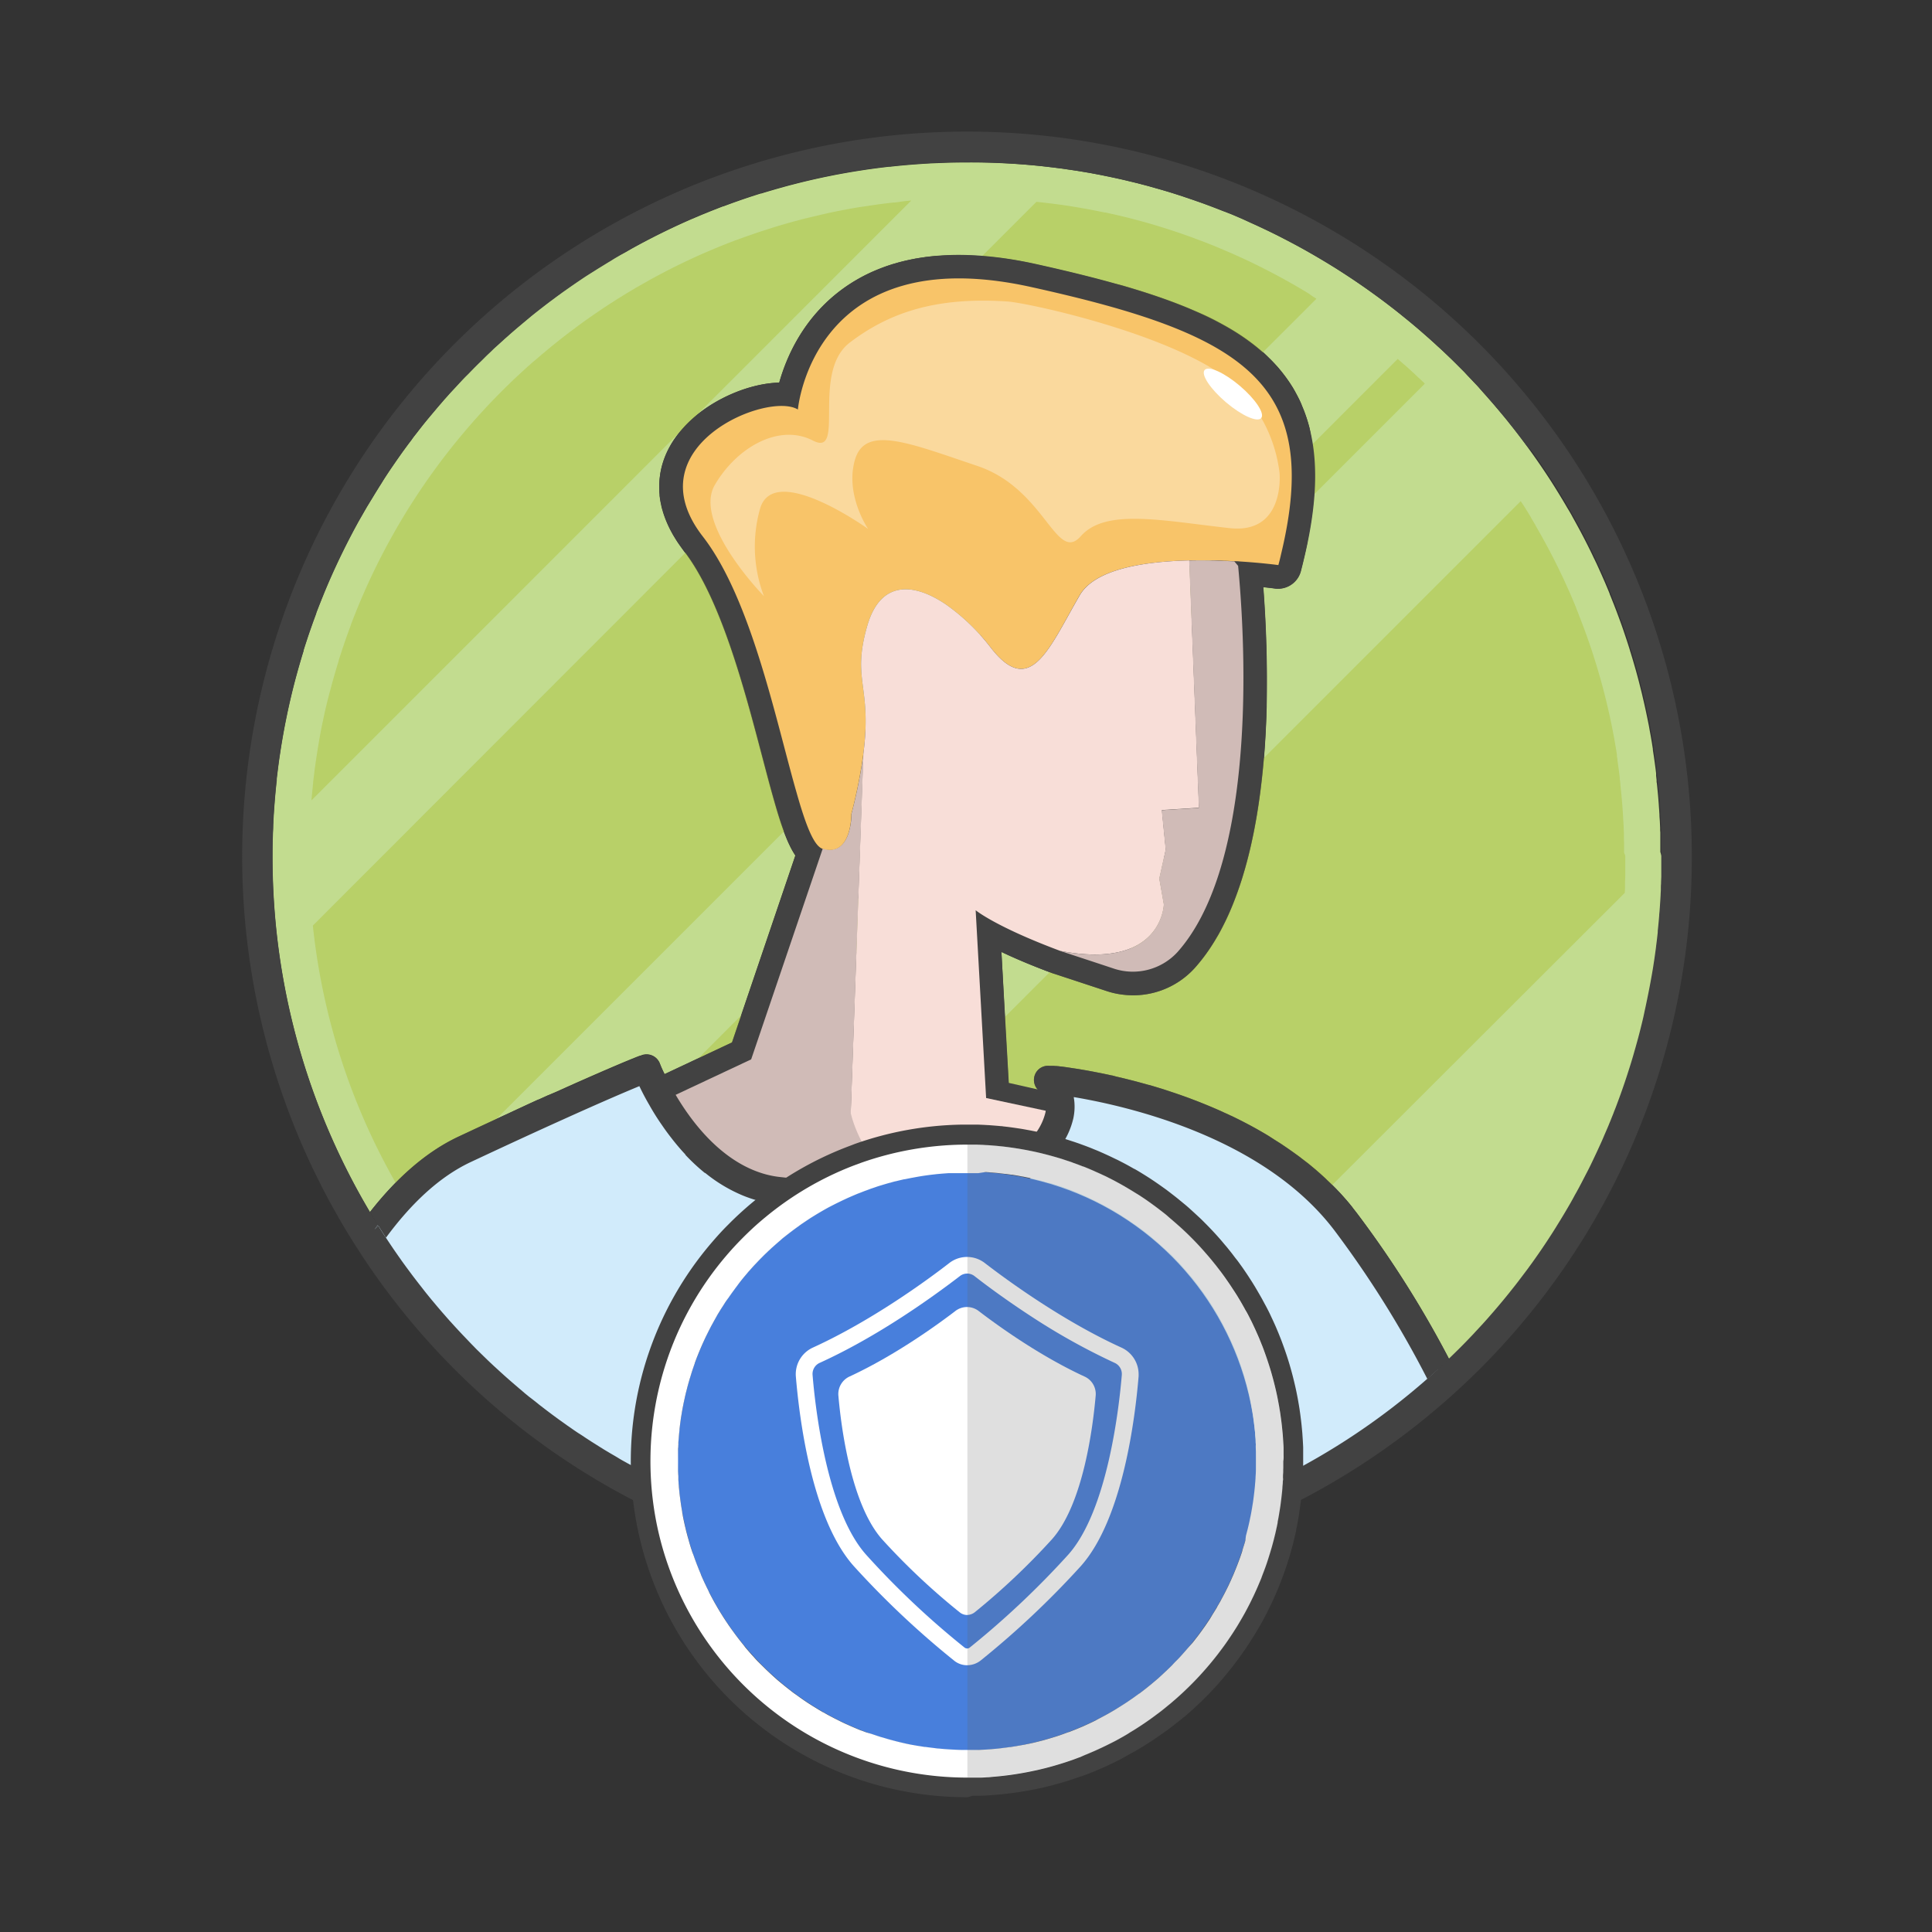 <svg id="Layer_1" data-name="Layer 1" xmlns="http://www.w3.org/2000/svg" viewBox="0 0 600 600"><rect x="0" y="0" width="600" height="600" fill="#333333" stroke="none"/><defs><style>.cls-1{fill:#424242;}.cls-2{fill:#c2dc8f;}.cls-3{opacity:0.5;}.cls-4{fill:#aec341;}.cls-5{fill:#d0bbb7;}.cls-6{fill:#f8c469;}.cls-7{fill:#f8ded8;}.cls-8{opacity:0.35;}.cls-9{fill:#fff;}.cls-10{fill:#d1ebfb;}.cls-11{fill:#487fdc;}.cls-12{opacity:0.2;}.cls-13{fill:#5e5e5e;}</style></defs><title>shield avatar</title><g id="shield_avatar" data-name="shield avatar"><path class="cls-1" d="M450.37,111.18l-.18-.16a1.37,1.37,0,0,1,.17.17l.41.38Zm-8.85-8.11q-1.14-1-2.28-1.95c.76.64,1.52,1.29,2.27,1.95l1.06.92ZM117.34,380.49c-.35.44-.68.89-1,1.35l1.14-1.14A2.39,2.39,0,0,1,117.34,380.49Z"/><path class="cls-2" d="M516.1,266.11c0,.95,0,1.9,0,2.85,0,.68,0,1.37,0,2.06l0,1.3c0,.77,0,1.54-.08,2.32,0,.38,0,.76-.05,1.14v.08c0,.11,0,.21,0,.32s0,.21,0,.32c0,.52-.05,1-.08,1.57-.09,1.67-.2,3.35-.33,5,0,.47-.07.92-.11,1.38-.09,1.08-.18,2.14-.29,3.2,0,.51-.1,1-.16,1.53a3.13,3.13,0,0,1,0,.43q-.09,1-.21,1.92c-.08.73-.18,1.46-.27,2.18s-.18,1.41-.27,2.1c-.16,1.2-.33,2.39-.52,3.58-.08.56-.17,1.11-.26,1.67q-.86,5.3-2,10.51c-.18.84-.35,1.67-.54,2.51-.33,1.47-.67,2.94-1,4.4-.09.38-.19.76-.28,1.14-.46,1.82-.94,3.62-1.45,5.43-.17.63-.35,1.27-.54,1.9s-.38,1.31-.58,2-.49,1.61-.74,2.41-.51,1.63-.78,2.44-.53,1.61-.8,2.41c-.54,1.6-1.1,3.2-1.68,4.78l-.74,2c-.08.23-.17.45-.26.68l-.15.41c-.21.55-.43,1.11-.65,1.66s-.41,1-.62,1.56-.48,1.19-.73,1.79c-.18.44-.36.89-.55,1.33l-1,2.31c-.33.78-.67,1.54-1,2.31l-1.05,2.29c-.35.76-.71,1.52-1.07,2.28q-1.08,2.26-2.21,4.51c-.76,1.49-1.53,3-2.32,4.45-.3.57-.6,1.12-.91,1.68s-.52,1-.79,1.42-.67,1.22-1,1.82q-2.14,3.76-4.44,7.42c-.21.34-.41.67-.62,1l-.63,1-.9,1.39c-1.48,2.29-3,4.54-4.59,6.77-.6.85-1.19,1.68-1.81,2.51l-.28.4c-.65.89-1.31,1.77-2,2.65l-1.25,1.65c-.54.7-1.09,1.41-1.65,2.1-1.8,2.29-3.66,4.53-5.55,6.73-.4.47-.8.93-1.21,1.39q-1.79,2.06-3.66,4.07c-.4.45-.83.9-1.25,1.35s-.7.75-1.05,1.12c-1.13,1.19-2.28,2.36-3.43,3.53s-2.41,2.38-3.63,3.55a323.53,323.53,0,0,0-28.67-45.38c-.42-.54-.83-1.08-1.27-1.61l0-.05q-.24-.31-.51-.63l-.17-.21,0,0-.1-.13q-.54-.66-1.11-1.32l0,0a1.07,1.07,0,0,0-.14-.16c-.47-.54-.93-1.06-1.41-1.59s-.83-.9-1.26-1.34l-.28-.3a.23.23,0,0,0-.07-.07l-.05-.06c-.49-.5-1-1-1.48-1.49v0c-.53-.52-1.07-1-1.61-1.54s-1.09-1-1.65-1.53l-1.69-1.48-1.46-1.22-.53-.43-.15-.13-1.31-1-1.77-1.36-2-1.44-1.63-1.14-1.7-1.15-.35-.23-1.59-1-.08-.05L394,352.78c-.62-.38-1.25-.75-1.87-1.11q-2.83-1.65-5.68-3.12c-.43-.23-.87-.45-1.31-.67l-.88-.44c-.65-.32-1.29-.64-1.95-.95l-.05,0c-.51-.25-1-.49-1.54-.72s-1.26-.59-1.9-.87l-1.35-.59-1-.43c-1.49-.63-3-1.24-4.44-1.81l-.2-.08-1.14-.43-1.38-.53-1.33-.48-1.32-.47-1.65-.57-1.86-.62-2-.66-1.61-.49-.79-.24-1-.3-.88-.26-.11,0-1.71-.48-.38-.1-1.31-.36-.83-.22-1.65-.42c-1.42-.36-2.81-.7-4.15-1L345.4,334l-.11,0-1.36-.3-.87-.18-1-.21-1-.19-.91-.18c-.57-.12-1.13-.22-1.68-.32l-.91-.17-.6-.1-1.21-.21-.88-.15-1.86-.28c-1.08-.17-2.06-.31-2.92-.43l-.65-.08h-.12l-.69-.09h-.12l-.42-.05-.38,0-.52-.06-.22,0-.36,0h-.05l-.43,0h-.3a4.36,4.36,0,0,0-4.41,2.73,4.43,4.43,0,0,0,1.1,4.9l-9.26-2.1-1-17.16L311,295.63c4,1.91,9.16,4.12,15.64,6.54l0,0a9.09,9.09,0,0,0,.88.29l1.08.35,1.16.39.43.14.46.15,1,.32,1.57.51,1.1.37.58.19.57.18,1.17.39,7.14,2.35a25,25,0,0,0,4.85,1.08,25.79,25.79,0,0,0,22.44-8.27q1.71-1.92,3.25-4c.23-.31.45-.61.67-.94.75-1.06,1.47-2.15,2.16-3.28.16-.25.31-.51.46-.77s.41-.69.61-1,.56-1,.84-1.51l.43-.82c.27-.53.55-1.06.81-1.6.2-.39.38-.77.57-1.17l.35-.75c.28-.59.55-1.2.81-1.81s.52-1.22.77-1.83.52-1.3.77-2c.2-.5.38-1,.57-1.53s.34-.92.49-1.38c.39-1.09.76-2.2,1.11-3.31.18-.59.36-1.19.53-1.77s.36-1.2.52-1.8c.67-2.36,1.27-4.76,1.82-7.21.21-1,.42-1.93.62-2.9.12-.58.24-1.17.35-1.76l.25-1.35q.38-2,.69-4c.13-.81.26-1.63.38-2.44.05-.32.09-.64.14-1,.09-.59.17-1.18.25-1.78s.2-1.49.29-2.25.2-1.62.29-2.43.18-1.62.26-2.43l.06-.56q.41-4.08.67-8.13l.18-2.93c.1-1.94.19-3.88.26-5.8,0-1,.07-1.92.09-2.87,0-.57,0-1.13,0-1.7,0-.83,0-1.66,0-2.5v-.18c0-.44,0-.87,0-1.3,0-4,0-7.87-.1-11.59,0-.81,0-1.61-.07-2.41-.12-4.17-.31-8.13-.54-11.79-.05-.9-.1-1.77-.17-2.63-.07-1.06-.15-2.09-.22-3.08,2.21.23,3.53.41,3.55.42a7.36,7.36,0,0,0,8.13-5.44c.29-1.16.59-2.32.83-3.36.11-.48.22-.94.33-1.41.07-.29.13-.58.2-.87.1-.44.2-.88.29-1.32s.25-1.16.36-1.73c0-.07,0-.14,0-.2.18-.9.36-1.79.51-2.67.07-.39.15-.78.21-1.16.11-.6.2-1.2.29-1.79,0-.13,0-.25.07-.38.09-.62.19-1.23.27-1.84.06-.43.12-.85.17-1.26l.15-1.25c.1-.82.18-1.64.25-2.44,0-.4.08-.8.1-1.21l.09-1.18c.06-.93.11-1.84.14-2.74.05-1.39.05-2.75,0-4.09,0-.47,0-1-.05-1.41s0-.92-.06-1.38v0c0-.39-.05-.79-.09-1.19-.06-.77-.13-1.54-.22-2.3l-.06-.54-.18-1.31-.15-.9a2.5,2.5,0,0,0-.06-.38c0-.05,0-.09,0-.13s0-.16-.05-.24q-.06-.42-.15-.81a1.42,1.42,0,0,0,0-.2c0-.2-.08-.41-.13-.62a1.62,1.62,0,0,0,0-.19c0-.22-.09-.43-.14-.65a.83.83,0,0,0,0-.15c-.05-.25-.11-.5-.18-.74a.65.65,0,0,0,0-.2c-.05-.21-.1-.42-.16-.63a1.72,1.72,0,0,0-.08-.28c-.07-.29-.15-.58-.25-.88a.73.73,0,0,0-.07-.24l-.06-.22a.44.44,0,0,0-.05-.15c-.13-.45-.27-.9-.43-1.34l-.06-.18c-.16-.47-.33-.93-.5-1.39s-.32-.81-.49-1.21l-.33-.8a.59.59,0,0,1,0-.08c-.14-.33-.29-.65-.44-1-.06-.14-.13-.28-.2-.43-.22-.45-.45-.9-.68-1.34s-.38-.72-.59-1.08c0,0,0,0,0-.05-.12-.2-.23-.41-.36-.62-.23-.42-.47-.83-.73-1.23s-.39-.62-.59-.92-.4-.6-.61-.89-.41-.6-.63-.89-.54-.73-.82-1.08c-.09-.12-.17-.24-.27-.35q-.39-.51-.81-1c-.19-.24-.39-.47-.59-.7s-.32-.37-.5-.56-.45-.5-.69-.75-.47-.5-.71-.74-.48-.5-.73-.73-.49-.49-.74-.73c-.51-.48-1-1-1.55-1.41-.1-.08-.2-.18-.31-.26l-.64-.55-.68-.56a67.36,67.36,0,0,0-8.74-6l-.69-.4c-.48-.28-1-.54-1.45-.81l-.52-.28c-.67-.36-1.35-.72-2-1.06l-.83-.42q-2.13-1.05-4.38-2l-1.52-.65c-1-.44-2-.86-3.11-1.29-2.33-.93-4.76-1.82-7.28-2.69l-1.44-.49-1.6-.53c-.93-.3-1.87-.61-2.83-.9l-1.52-.47c-1.33-.41-2.69-.81-4.08-1.21L345.85,88l-2.49-.68-2.17-.58c-1.93-.51-3.92-1-5.94-1.51l-2-.5-2.35-.56c-3-.71-6-1.4-9.13-2.09a109.42,109.42,0,0,0-26.42-2.81h-.27l-2.22.1-1.22.09-.68,0c-1,.09-2.07.2-3.08.33-.3,0-.6.08-.9.12-.56.08-1.13.16-1.7.26l-.7.12c-.23,0-.47.08-.7.13-.46.08-.92.18-1.37.27l-.89.19-.74.17-1.37.35c-.34.08-.69.18-1,.29l-1.07.31-.11,0-1,.34c-.5.16-1,.33-1.51.51l-1,.38c-1,.39-2,.8-3,1.23l-1.28.6c-.85.41-1.68.84-2.51,1.3l-.6.34-.61.36-.73.43c-1.21.75-2.4,1.53-3.54,2.38C249.39,98.77,244.2,111,242,118.83c-9.77.22-22.25,5.64-29.76,14A32.26,32.26,0,0,0,209.7,136c-.13.17-.25.35-.37.52a6.65,6.65,0,0,0-.36.56c-.25.37-.47.73-.68,1.11a6.12,6.12,0,0,0-.31.56c-.11.18-.21.37-.3.55s-.2.38-.29.57c-.19.37-.36.75-.53,1.13s-.32.76-.46,1.15c-.08.19-.15.38-.22.58-.14.38-.26.77-.38,1.16a24.1,24.1,0,0,0-.79,3.54l-.15,1.2a24.38,24.38,0,0,0-.09,3.42c0,.27,0,.53,0,.8l.06.66,0,.41c0,.21.05.42.08.62s.08.56.13.84c0,.12,0,.25.06.37l.15.74c.06.32.13.63.21,1s.15.58.24.88l.24.82a34.43,34.43,0,0,0,2.37,5.66l.48.88c.12.23.25.45.39.67s.26.45.41.68l.42.68c.18.28.37.58.57.87l.37.53c.45.65.93,1.3,1.43,2,11.38,14.7,18.78,42.85,24.18,63.39,1.32,5,2.54,9.68,3.72,13.8.66,2.36,1.31,4.52,1.95,6.5.09.29.18.57.28.84.17.53.35,1,.53,1.54l.27.74c.38,1.05.77,2,1.16,2.95.24.56.48,1.09.73,1.59a24.68,24.68,0,0,0,1.79,3.18l-16.4,48.34-3.31,9.75-12.16,5.71-8.73,4.11c-1-2-1.48-3.3-1.5-3.36a4.39,4.39,0,0,0-5.59-2.56l-.23.09-.2.07-.13,0-.15.06-.57.22-.47.18a2.18,2.18,0,0,1-.27.11l-.83.34-.47.18-.38.16-.84.35-.45.18-.48.2-.5.21-3,1.27-.9.39c-.18.08-.36.15-.54.24l-1.14.48a.42.42,0,0,1-.14.06l-1.07.47-.85.37c-1.85.8-3.91,1.71-6.22,2.73l-1.07.47-1,.46-.28.12-.17.08c-.56.24-1.13.5-1.72.77l-2.66,1.19L170,340.24l-2.73,1.24-.09,0-2.8,1.28-2,.93-2.57,1.19-2.13,1-1.74.8-5.2,2.41-3.12,1.45-5.13,2.4c-10.5,4.91-19.67,13.35-27.61,23.5a215.68,215.68,0,0,1-29.1-87.69,218.14,218.14,0,0,1-1.18-22.66c0-2.67,0-5.32.15-8,0-.68.05-1.37.07-2.05,0-.41,0-.83.06-1.24,0-.85.09-1.68.15-2.52s.1-1.52.16-2.27l.12-1.54.06-.73c.13-1.51.27-3,.43-4.5,0-.34.07-.7.11-1a2.91,2.91,0,0,1,0-.31c0-.45.09-.89.15-1.33.18-1.55.38-3.09.59-4.63.11-.78.23-1.56.35-2.33.06-.44.13-.87.2-1.31.33-2.09.69-4.18,1.08-6.25.14-.78.3-1.57.46-2.36.12-.62.24-1.22.37-1.83s.2-.94.3-1.41c.63-2.91,1.32-5.81,2.06-8.67.22-.84.45-1.68.68-2.52s.46-1.67.7-2.51.48-1.66.73-2.49c.1-.36.21-.72.32-1.07l.33-1.07s0-.11,0-.16c.3-1,.61-1.95.93-2.91.45-1.38.91-2.74,1.39-4.1l.4-1.14c.4-1.13.82-2.26,1.23-3.37l0-.1c.42-1.12.85-2.24,1.3-3.35s.76-1.92,1.16-2.88c.1-.26.21-.52.32-.77.41-1,.84-2,1.27-3q4.16-9.57,9.19-18.63c.38-.69.76-1.36,1.15-2s.71-1.24,1.07-1.86c.1-.18.2-.36.31-.54l1-1.64c.26-.43.52-.86.79-1.29s.52-.86.78-1.29l.87-1.4,1.25-2c.42-.66.84-1.31,1.27-2,.85-1.31,1.72-2.59,2.61-3.87s1.7-2.44,2.56-3.65l.23-.31,1.26-1.72,1.39-1.86c.47-.63.94-1.24,1.41-1.85.95-1.23,1.91-2.44,2.88-3.65s2-2.4,3-3.59c.49-.59,1-1.18,1.5-1.76s1-1.18,1.53-1.76,1-1.16,1.54-1.73l1.56-1.72,1.58-1.71q.94-1,1.92-2c.32-.33.64-.67,1-1s.48-.5.73-.75q1.22-1.25,2.46-2.46l.75-.73,1-1c.67-.65,1.34-1.29,2-1.92s1.13-1.06,1.71-1.58l1.72-1.56c.57-.52,1.15-1,1.73-1.54s1.17-1,1.75-1.53l1.77-1.5c1.18-1,2.38-2,3.58-3s2.43-1.93,3.66-2.88l1.84-1.41,1.87-1.39,1.72-1.26.31-.23c1.21-.86,2.42-1.72,3.65-2.56s2.56-1.75,3.86-2.61c.65-.43,1.3-.85,2-1.26s1.3-.84,2-1.26l1.4-.86,1.29-.79q.65-.41,1.29-.78l1.64-1,.54-.31L194,78.45,196,77.3q9-5,18.62-9.19l3-1.27.77-.32c1-.39,1.91-.78,2.88-1.16s2.23-.88,3.35-1.3l.1,0c1.11-.42,2.24-.83,3.37-1.24l1.14-.4c1.36-.48,2.72-.94,4.09-1.39,1-.32,1.94-.63,2.92-.93l.16,0,1.06-.33,1.08-.32,2.49-.73,2.51-.7c.83-.23,1.68-.46,2.52-.67,2.86-.75,5.76-1.44,8.67-2.07l1.4-.3,1.84-.37c.79-.16,1.57-.32,2.36-.46,2.07-.39,4.16-.75,6.25-1.08l1.31-.2c.77-.12,1.54-.24,2.32-.34,1.54-.22,3.09-.42,4.64-.6q.66-.09,1.32-.15a3.16,3.16,0,0,1,.32,0c.34-.05.69-.08,1-.12,1.49-.16,3-.3,4.49-.43l.74-.06,1.54-.12,2.27-.16,2.52-.15,1.24-.05,2.05-.08c2.64-.1,5.3-.15,8-.15A215,215,0,0,1,323,51.54c1,.1,2.09.23,3.12.35l2.8.35.57.08h.12l2.74.4,3.09.47,1.59.27,1.48.26,3.06.58,1,.2,1.26.26.56.11.78.17a1,1,0,0,1,.23.05l1.24.26.44.1,1,.22c.85.2,1.7.39,2.54.6l2.61.63,2.17.57q1,.26,2,.54l1.47.41c1,.28,2,.56,3,.86l.54.16.54.16c.36.11.71.23,1.07.33l.73.23,1.62.52.95.31,1.07.35c.35.11.71.23,1.06.36.74.24,1.48.5,2.21.76,1,.36,2.07.73,3.1,1.11s2.06.77,3.09,1.17l2,.78c.87.34,1.73.69,2.59,1l.62.26,2,.86.72.31c.73.31,1.46.64,2.18,1l.35.16,1.33.6c.44.2.89.4,1.32.61l2.42,1.14c.91.43,1.81.88,2.72,1.33.52.25,1,.51,1.55.78l1.73.89,2.3,1.21.22.12c.85.45,1.69.91,2.54,1.38l2.62,1.48c1.74,1,3.48,2,5.19,3.06l2.56,1.58c1.89,1.2,3.78,2.42,5.63,3.67s3.7,2.53,5.52,3.84c.86.62,1.72,1.24,2.57,1.87,1.65,1.22,3.27,2.46,4.88,3.72.74.59,1.49,1.18,2.22,1.78L437,99.28c.74.6,1.48,1.22,2.22,1.84s1.52,1.29,2.28,1.95l1.05.92c.2.17.4.34.59.52l.14.12,1,.89.6.54c.5.44,1,.9,1.49,1.37a3.45,3.45,0,0,1,.28.26.44.44,0,0,1,.11.09l.19.17.25.24c.54.5,1.09,1,1.62,1.52l0,0h0l.85.81.33.32.15.15.18.16.4.39,1.08,1.06.91.91,2,2,1,1.08.7.73c.52.54,1,1.08,1.53,1.62s1,1,1.46,1.58l1,1.14c.42.47.85.94,1.26,1.41l1.39,1.59c.56.64,1.12,1.29,1.66,1.94.23.26.46.53.68.8l1.43,1.71.66.8c.44.53.87,1.07,1.29,1.61,1.27,1.57,2.5,3.17,3.72,4.78.27.37.55.74.83,1.1l.57.78,1.34,1.83q3.38,4.68,6.51,9.54l1,1.58.62,1,.1.17.27.43c.46.74.91,1.49,1.36,2.23l.05.07.21.36c.43.72.86,1.44,1.28,2.16,0,0,0,.07.05.1l.61,1c.17.3.35.59.51.89.06.09.11.18.16.27l.54,1c.31.54.61,1.09.91,1.64s.6,1.1.9,1.65.53,1,.79,1.47c.05.1.1.21.16.31l.81,1.55.83,1.63c.09.19.19.38.29.57.19.39.38.78.58,1.17l.68,1.4c.23.48.46,1,.68,1.42.15.3.29.6.43.9.07.13.13.27.2.41.33.73.68,1.46,1,2.2l.5,1.11c.17.37.33.74.49,1.11l.71,1.61c.05.13.1.25.16.38a1.67,1.67,0,0,1,.08.2c.39.89.76,1.79,1.13,2.7,0,.08.06.16.1.24l0,.11c.2.46.38.91.56,1.37l.15.38c.14.34.27.68.4,1l.12.29c.09.24.19.49.28.74.2.5.39,1,.58,1.5q.67,1.78,1.32,3.57t1.32,3.81c.38,1.14.76,2.27,1.12,3.42l.15.47q.15.47.3,1c0,.12.08.26.12.39.19.61.37,1.22.56,1.83l.54,1.84c.18.61.35,1.23.53,1.84.34,1.23.68,2.47,1,3.71.16.62.31,1.24.47,1.87s.27,1.06.4,1.59.19.81.28,1.21.15.63.22.94c.15.62.29,1.25.43,1.89s.28,1.25.41,1.88.27,1.27.4,1.9.25,1.26.38,1.89.24,1.28.35,1.91.24,1.27.35,1.91l.33,1.92.3,1.93c0,.08,0,.17,0,.26.08.55.17,1.11.25,1.66s.19,1.29.28,1.94.17,1.29.26,1.94.15,1.19.22,1.78c0,.12,0,.25,0,.37s0,.26,0,.4q.08.66.15,1.35a1.5,1.5,0,0,1,0,.22c0,.22,0,.45.07.67.11,1,.21,2,.3,3,.07.66.13,1.31.18,2s.1,1.21.14,1.82.07,1,.11,1.53l.09,1.52c0,.61.07,1.23.11,1.85s.07,1.48.1,2.21c0,.45,0,.9.06,1.35,0,.15,0,.29,0,.44s0,.23,0,.33v.21c0,.69,0,1.38,0,2.06,0,.13,0,.25,0,.38s0,.25,0,.38,0,.53,0,.8v.06c0,.48,0,1,0,1.45Z"/><path class="cls-1" d="M525.41,266.11a224.4,224.4,0,0,1-71.28,164.3c-1.11,1-2.25,2.08-3.39,3.1s-2.28,2-3.43,3h0l-1.25,1.06a226.29,226.29,0,0,1-47.51,31c-1.57.77-3.14,1.52-4.73,2.23.39-1.19.76-2.4,1.11-3.62.08-.27.15-.53.22-.8q.48-1.74.9-3.51c.09-.36.17-.73.25-1.11s.2-.88.29-1.31.14-.66.2-1c0-.07,0-.13,0-.2a213.87,213.87,0,0,0,46.39-31.07c1.14-1,2.27-2,3.39-3.05s2.24-2.07,3.34-3.13,2.43-2.35,3.63-3.55,2.3-2.34,3.43-3.53c.35-.37.71-.74,1.05-1.12s.85-.9,1.25-1.35q1.88-2,3.66-4.07c.41-.46.81-.92,1.21-1.39,1.89-2.2,3.75-4.44,5.55-6.73.56-.69,1.11-1.4,1.65-2.1l1.25-1.65c.67-.88,1.33-1.76,2-2.65l.28-.4c.62-.83,1.21-1.66,1.81-2.51,1.58-2.23,3.11-4.48,4.59-6.77l.9-1.39.63-1c.21-.32.41-.65.62-1q2.29-3.66,4.44-7.42c.34-.6.68-1.21,1-1.82s.53-.94.79-1.42.62-1.11.91-1.68c.79-1.47,1.56-3,2.32-4.45s1.5-3,2.21-4.51c.36-.76.72-1.52,1.07-2.28s.7-1.52,1.05-2.29.68-1.53,1-2.31l1-2.31c.19-.44.38-.88.55-1.33.25-.6.5-1.19.73-1.79s.42-1,.62-1.56.44-1.11.65-1.66l.15-.41c.09-.23.18-.45.26-.68l.74-2q.87-2.37,1.68-4.78c.27-.8.54-1.6.8-2.41s.52-1.62.78-2.44.5-1.6.74-2.41.39-1.31.58-2,.37-1.27.54-1.9c.51-1.81,1-3.61,1.45-5.43.09-.38.19-.76.28-1.14.37-1.46.71-2.93,1-4.4.19-.84.37-1.67.54-2.51q1.11-5.22,2-10.51c.09-.55.18-1.11.26-1.67.19-1.19.36-2.38.52-3.58q.15-1,.27-2.1c.09-.72.19-1.45.27-2.18s.15-1.28.21-1.92a3.13,3.13,0,0,0,0-.43c.06-.51.11-1,.16-1.53.11-1.06.2-2.12.29-3.2,0-.46.08-.91.11-1.38.13-1.66.24-3.34.33-5,0-.53.06-1.05.08-1.57,0-.11,0-.22,0-.32s0-.21,0-.32v-.08c0-.38,0-.76.05-1.14,0-.78.06-1.55.08-2.32l0-1.3c0-.69,0-1.38,0-2.06,0-.95,0-1.9,0-2.85v-1.52c0-.48,0-1,0-1.45v-.06c0-.27,0-.54,0-.8s0-.26,0-.38,0-.25,0-.38c0-.76,0-1.52,0-2.27,0-.1,0-.22,0-.33s0-.29,0-.44c0-.45,0-.9-.06-1.35,0-.73-.07-1.47-.1-2.21s-.07-1.24-.11-1.85l-.09-1.52c0-.51-.07-1-.11-1.53s-.09-1.22-.14-1.82-.11-1.31-.18-2c-.09-1-.19-2-.3-3,0-.22,0-.45-.07-.67a1.5,1.5,0,0,0,0-.22q-.07-.69-.15-1.35c0-.14,0-.27,0-.4s0-.25,0-.37c-.07-.59-.15-1.19-.22-1.78s-.18-1.29-.26-1.94-.21-1.48-.32-2.22c0-.37-.11-.75-.17-1.13l0-.25c0-.09,0-.18,0-.26-.09-.65-.2-1.29-.3-1.93l-.33-1.92c-.11-.64-.22-1.27-.35-1.91s-.23-1.27-.35-1.91-.25-1.26-.38-1.89-.26-1.27-.4-1.9-.27-1.26-.41-1.88-.28-1.27-.43-1.89c-.07-.31-.15-.63-.22-.94s-.19-.81-.28-1.21-.27-1.06-.4-1.59-.31-1.25-.47-1.87c-.32-1.24-.66-2.48-1-3.71-.18-.61-.35-1.23-.53-1.84l-.54-1.84c-.19-.61-.37-1.22-.56-1.83,0-.13-.08-.27-.12-.39q-.15-.49-.3-1l-.15-.47c-.36-1.15-.74-2.28-1.12-3.42s-.87-2.55-1.32-3.81-.86-2.38-1.32-3.57c-.19-.5-.38-1-.58-1.5-.09-.25-.19-.5-.28-.74l-.12-.29c-.13-.33-.26-.67-.4-1l-.15-.38c-.18-.46-.36-.91-.56-1.37l0-.11c0-.08-.06-.16-.1-.24-.37-.91-.74-1.81-1.13-2.7a1.67,1.67,0,0,0-.08-.2c-.06-.13-.11-.25-.16-.38l-.71-1.61c-.16-.37-.32-.74-.49-1.11l-.5-1.11c-.33-.74-.68-1.47-1-2.2-.07-.14-.13-.28-.2-.41-.14-.3-.28-.6-.43-.9-.22-.47-.45-.94-.68-1.42l-.68-1.4c-.2-.39-.39-.78-.58-1.17-.1-.19-.2-.38-.29-.57l-.83-1.63-.81-1.55c-.06-.1-.11-.21-.16-.31-.26-.49-.52-1-.79-1.47s-.59-1.1-.9-1.65-.6-1.1-.91-1.64l-.54-1c-.05-.09-.1-.18-.16-.27-.16-.3-.34-.59-.51-.89l-.61-1s0-.07-.05-.1c-.42-.72-.85-1.44-1.28-2.16l-.21-.36-.05-.07c-.45-.74-.9-1.49-1.36-2.23l-.27-.43-.1-.17-.62-1-1-1.58q-3.13-4.86-6.51-9.54L474,138.24l-.57-.78c-.28-.36-.56-.73-.83-1.1-1.22-1.61-2.45-3.21-3.72-4.78-.42-.54-.85-1.08-1.29-1.61l-.66-.8-1.43-1.71c-.22-.27-.45-.54-.68-.8-.54-.65-1.1-1.3-1.66-1.94l-1.39-1.59-1.26-1.41-1-1.14c-.48-.53-1-1.06-1.46-1.58s-1-1.08-1.53-1.62l-.7-.73-1-1.08-2-2-.91-.91-1.08-1.06-.4-.39-.18-.16-.15-.15-.33-.32-.85-.81h0l0,0c-.53-.52-1.08-1-1.62-1.52L447,108l-.19-.17a.44.44,0,0,0-.11-.09,3.45,3.45,0,0,0-.28-.26c-.5-.47-1-.93-1.49-1.37l-.6-.54c-.33-.31-.66-.6-1-.89l-.14-.12c-.19-.18-.39-.35-.59-.52l-1.05-.92q-1.14-1-2.28-1.95c-.74-.62-1.48-1.24-2.22-1.84l-1.34-1.09c-.73-.6-1.48-1.19-2.22-1.78-1.61-1.26-3.23-2.5-4.88-3.72-.85-.63-1.71-1.25-2.57-1.87-1.82-1.31-3.65-2.59-5.52-3.84s-3.74-2.47-5.63-3.67c-.85-.53-1.7-1.06-2.56-1.58-1.71-1-3.45-2.07-5.19-3.06-.87-.51-1.74-1-2.62-1.48s-1.69-.93-2.54-1.38l-.22-.12-2.3-1.21-1.73-.89c-.51-.27-1-.53-1.55-.78-.91-.45-1.81-.9-2.72-1.33s-1.61-.77-2.42-1.14c-.43-.21-.88-.41-1.32-.61l-1.33-.6L388,69c-.72-.32-1.45-.65-2.18-1l-.72-.31-2-.86-.62-.26c-.86-.36-1.72-.71-2.59-1l-2-.78q-1.55-.6-3.09-1.17c-1-.38-2.06-.76-3.1-1.11-.73-.26-1.47-.52-2.21-.76-.35-.13-.71-.25-1.06-.36L367.34,61l-.95-.31-1.62-.52-.73-.23c-.36-.1-.71-.22-1.07-.33l-.54-.16-.54-.16c-1-.3-2-.58-3-.86L357.43,58q-1-.29-2-.54l-2.17-.57-2.61-.63c-.84-.21-1.69-.41-2.54-.6l-1-.22-.44-.1-1.24-.26a1,1,0,0,0-.23-.05l-.78-.17-.56-.11-1.26-.26-1-.2-3.06-.58L337,53.47l-1.59-.27c-1-.17-2.06-.33-3.09-.47s-1.82-.28-2.74-.4h-.12l-.57-.08c-.93-.13-1.86-.25-2.8-.35s-2.08-.25-3.12-.35a215,215,0,0,0-22.67-1.19c-2.66,0-5.32,0-8,.15l-2.05.08-1.24.05-2.52.15-2.27.16-1.54.12-.74.06c-1.5.13-3,.27-4.49.43-.35,0-.7.07-1,.12a3.16,3.16,0,0,0-.32,0q-.66.06-1.32.15c-1.55.18-3.1.38-4.64.6-.78.1-1.55.22-2.32.34l-1.31.2c-2.09.33-4.18.69-6.25,1.08-.79.14-1.57.3-2.36.46l-1.84.37-1.4.3c-2.91.63-5.81,1.32-8.67,2.07-.84.21-1.69.44-2.52.67l-2.51.7-2.49.73-1.08.32L236.4,60l-.16,0c-1,.3-2,.61-2.92.93-1.37.45-2.73.91-4.09,1.39l-1.14.4c-1.13.41-2.26.82-3.37,1.24l-.1,0c-1.12.42-2.24.85-3.35,1.3s-1.93.77-2.88,1.16l-.77.32-3,1.27Q205.07,72.26,196,77.3L194,78.45c-.62.35-1.23.7-1.85,1.07l-.54.31c-.55.32-1.09.64-1.64,1s-.86.51-1.29.78l-1.29.79-1.4.86c-.66.41-1.31.83-2,1.26s-1.31.83-2,1.26c-1.3.86-2.58,1.72-3.86,2.61s-2.44,1.7-3.65,2.56l-.31.23c-.58.42-1.16.83-1.72,1.26s-1.25.92-1.87,1.39-1.23.93-1.84,1.41q-1.85,1.43-3.66,2.88c-1.2,1-2.4,2-3.58,3q-.89.73-1.77,1.5c-.58.5-1.17,1-1.75,1.53s-1.16,1-1.73,1.54l-1.72,1.56c-.58.52-1.14,1-1.71,1.58s-1.35,1.27-2,1.92l-1,1-.75.73c-.83.8-1.66,1.63-2.46,2.46-.25.25-.5.5-.73.75s-.65.67-1,1q-1,1-1.92,2c-.54.57-1.06,1.14-1.58,1.71L139.87,122c-.52.57-1,1.15-1.54,1.73s-1,1.17-1.53,1.76-1,1.17-1.5,1.76c-1,1.19-2,2.38-3,3.59s-1.93,2.42-2.88,3.65c-.48.61-1,1.22-1.41,1.85s-.94,1.24-1.39,1.86-.84,1.14-1.26,1.72l-.23.31c-.86,1.21-1.72,2.42-2.56,3.65s-1.76,2.56-2.61,3.87c-.43.64-.85,1.29-1.27,2s-.84,1.3-1.25,2l-.87,1.4c-.26.43-.53.86-.78,1.29s-.53.86-.79,1.29l-1,1.64c-.11.18-.21.36-.31.54-.37.62-.72,1.23-1.07,1.86s-.77,1.35-1.15,2q-5,9.06-9.19,18.63c-.43,1-.86,2-1.27,3-.11.25-.22.51-.32.77-.4,1-.78,1.92-1.16,2.88s-.88,2.23-1.3,3.35l0,.1c-.41,1.11-.83,2.24-1.23,3.37l-.4,1.14c-.48,1.36-.94,2.72-1.39,4.1-.32,1-.63,1.94-.93,2.91,0,.05,0,.11,0,.16l-.33,1.07c-.11.35-.22.71-.32,1.07-.25.83-.49,1.66-.73,2.49s-.47,1.67-.7,2.51-.46,1.68-.68,2.52c-.74,2.86-1.43,5.76-2.06,8.67-.1.47-.21.93-.3,1.41s-.25,1.21-.37,1.83c-.16.79-.32,1.58-.46,2.36-.39,2.07-.75,4.16-1.08,6.25-.07.44-.14.87-.2,1.31-.12.77-.24,1.55-.35,2.33-.21,1.54-.41,3.08-.59,4.63-.06.44-.11.88-.15,1.33a2.91,2.91,0,0,0,0,.31c0,.34-.08.7-.11,1-.16,1.5-.3,3-.43,4.5l-.06.73-.12,1.54c-.06.75-.11,1.51-.16,2.27s-.1,1.67-.15,2.52c0,.41,0,.83-.06,1.24,0,.68,0,1.37-.07,2.05-.1,2.65-.15,5.3-.15,8a218.14,218.14,0,0,0,1.18,22.66,215.68,215.68,0,0,0,29.1,87.69c.81,1.35,1.63,2.7,2.47,4-.35.44-.68.89-1,1.35l1.14-1.14c.78,1.25,1.57,2.5,2.38,3.72.66,1,1.33,2,2,3,.56.83,1.14,1.66,1.72,2.49.21.31.43.61.64.91.49.7,1,1.39,1.48,2.07.63.88,1.29,1.75,1.94,2.63.38.5.76,1,1.15,1.52,1,1.33,2.05,2.66,3.1,4,.33.41.66.83,1,1.24.49.61,1,1.22,1.49,1.82l1.17,1.39c.55.66,1.1,1.29,1.65,1.94l1.55,1.77.88,1,1.56,1.71c.82.9,1.65,1.79,2.48,2.67l1.64,1.71c.71.74,1.44,1.48,2.17,2.21s1.18,1.18,1.78,1.77l.77.75,1.7,1.64c.78.74,1.56,1.47,2.35,2.19l1.42,1.3q2.58,2.34,5.23,4.59c.39.34.78.67,1.18,1l1,.87,1.11.91.3.25c.85.68,1.71,1.37,2.58,2,.41.33.83.66,1.26,1q2.35,1.85,4.79,3.61c.41.3.81.6,1.23.89l1.9,1.36,1.37.95c.74.52,1.48,1,2.22,1.52.31.21.63.43,1,.63l1.27.85,1.83,1.19c.88.56,1.76,1.12,2.65,1.67a3.79,3.79,0,0,0,.34.2q1.26.79,2.55,1.56c.93.56,1.86,1.11,2.8,1.65s1.83,1.05,2.75,1.57l.18.1,2.63,1.45.15.08c1,.51,1.93,1,2.9,1.53s1.91,1,2.88,1.47l.25.13a96.82,96.82,0,0,0,3.07,11.77,224,224,0,0,1-68.18-48.1q-4.2-4.32-8.13-8.84a222.8,222.8,0,0,1-16.38-21.25c-.9-1.31-1.79-2.65-2.65-4l-.84-1.3-.06-.08c-.57-.9-1.14-1.8-1.7-2.71A225.1,225.1,0,1,1,525.41,266.11Z"/><path class="cls-1" d="M396.82,459.31c0,.07,0,.13,0,.2-.06.33-.13.66-.2,1s-.19.88-.29,1.31-.16.75-.25,1.11q-.42,1.77-.9,3.51c-.07.27-.14.53-.22.8-.35,1.22-.72,2.43-1.11,3.62q-5.3,2.44-10.73,4.6h0a221.49,221.49,0,0,1-32.4,10.08c-2.1.48-4.26.94-6.39,1.36-2,.39-4.08.78-6.39,1.17q-9.75,1.63-19.68,2.42c-2.79.22-5.58.38-8.37.5h0c-3.16.13-6.31.2-9.48.2h0c-3.14,0-6.32-.07-9.51-.2h0l-2.56-.13h-.06q-2.85-.15-5.7-.37a223.76,223.76,0,0,1-36.35-5.88c-3-.74-6.13-1.57-9.22-2.48-2.85-.83-5.78-1.76-8.72-2.75q-5.37-1.81-10.59-3.88c-1.13-.44-2.24-.9-3.35-1.36q-3.72-1.53-7.37-3.2a96.82,96.82,0,0,1-3.07-11.77l2.75,1.34c.85.41,1.71.82,2.57,1.21.22.12.46.22.69.33.91.42,1.82.83,2.74,1.23.32.15.63.3,1,.43h0l2.07.9c1,.43,2,.86,3.06,1.27s1.9.78,2.86,1.15l.46.18,2.66,1,.47.17c.88.33,1.77.65,2.66,1l.49.18c1,.35,1.95.68,2.92,1,2.81,1,5.62,1.84,8.35,2.64,1.12.33,2.24.64,3.35.95l1.38.38,1.92.5c.73.2,1.46.37,2.19.55A215.83,215.83,0,0,0,271.64,480c2.76.37,5.52.69,8.29.94h0c2.9.28,5.8.49,8.71.65h.05l2.61.12c3,.13,6.06.19,9,.19h0c3,0,6-.07,9-.19,3.78-.16,7.58-.42,11.35-.77h0c2.79-.25,5.57-.57,8.32-.94h0c2.44-.32,4.86-.69,7.26-1.09,2.22-.38,4.24-.74,6.15-1.13s4.09-.83,6.1-1.3a218,218,0,0,0,38.52-12.63C390.39,462.39,393.64,460.89,396.82,459.31Z"/><g class="cls-3"><path class="cls-4" d="M504.74,265.92c0,.91,0,1.81,0,2.7l0,2c0,.41,0,.82,0,1.22,0,.74-.05,1.47-.08,2.2,0,.36,0,.72,0,1.08v.08c0,.1,0,.2,0,.3s0,.21,0,.31c0,.49-.05,1-.08,1.48L380.22,401.47l-34.31,34.31-7.47,7.46h0L318.72,463H218.83q-3.53-1.46-7-3a90.79,90.79,0,0,1-2.91-11.15l-.23-.13c-.92-.45-1.83-.92-2.73-1.39s-1.83-1-2.75-1.45l-.14-.07-2.49-1.37a1.51,1.51,0,0,0-.17-.1c-.87-.49-1.74-1-2.6-1.48s-1.78-1-2.66-1.57-1.62-1-2.42-1.47l-.32-.2L189.92,438l49.53-49.53,18.77-18.77,3.81-3.81,10.79-10.79,6.64-6.64,0,0,19.08-19.08,6.59-6.59,6.57-6.57,15.45-15.46,5.5-5.49.79-.8,4.7-4.69,32.65-32.65,8.54-8.55h0l8-8,84.94-84.94,1,1.49c.19.32.39.62.59.94,0,.05.06.1.09.16s.17.27.26.41l1.29,2.11,0,.06.2.35c.41.68.82,1.36,1.22,2.05a.3.3,0,0,0,0,.08l.58,1c.16.28.33.56.48.85.06.08.1.17.15.25l.52.92.86,1.55.85,1.57c.25.46.5.92.74,1.39.06.1.1.2.16.29l.76,1.47c.27.51.53,1,.79,1.54l.27.55c.19.36.37.73.55,1.1s.44.89.65,1.33.43.9.65,1.34c.13.28.27.57.41.85l.18.39c.32.69.64,1.39.95,2.09.17.35.32.7.48,1.05l.47,1.05c.22.51.45,1,.66,1.53.05.11.1.24.16.36a1.34,1.34,0,0,1,.07.18c.37.85.73,1.71,1.08,2.57l.09.22,0,.1c.18.44.36.87.53,1.3.05.13.1.24.14.36l.38,1c0,.09.08.18.11.27l.27.7c.19.48.37,1,.55,1.43.42,1.12.84,2.25,1.24,3.38s.85,2.4,1.26,3.6.72,2.16,1.06,3.25c0,.14.09.29.14.44.09.3.19.6.28.91l.12.37c.18.58.35,1.16.53,1.74l.51,1.74c.17.58.34,1.16.5,1.74.32,1.16.64,2.34.95,3.52l.45,1.76c.12.5.25,1,.37,1.51l.27,1.15.21.89c.14.59.27,1.19.41,1.78l.39,1.79.37,1.79.36,1.8c.11.61.23,1.21.34,1.81s.22,1.2.32,1.81.21,1.21.31,1.82.2,1.21.3,1.82c0,.08,0,.16,0,.25l0,.24c.05.35.11.71.16,1.06a2.66,2.66,0,0,1,0,.28q.15.91.27,1.83l.24,1.84c.08.56.15,1.12.21,1.69,0,.11,0,.23,0,.35s0,.24.05.37c.05.42.1.85.14,1.28a1.25,1.25,0,0,1,0,.21c0,.21.05.42.07.63.1,1,.2,1.91.29,2.87.06.62.11,1.24.16,1.86s.1,1.15.14,1.73.06,1,.1,1.44l.09,1.44c0,.58.06,1.17.1,1.76s.07,1.39.09,2.09l.06,1.28c0,.14,0,.28,0,.42s0,.21,0,.31v.2c0,.65,0,1.3.05,1.95,0,.12,0,.24,0,.35s0,.24,0,.36,0,.51,0,.76v.06c0,.46,0,.92,0,1.38S504.74,265.44,504.74,265.92Z"/></g><g class="cls-3"><path class="cls-4" d="M442.47,119.17,221.11,340.53l-2,2-3,3-3,3-1.44,1.44-10.23,10.23-5.39,5.4-42.6,42.59c-.52-.53-1-1.08-1.55-1.62-.79-.83-1.58-1.67-2.35-2.52q-.75-.81-1.47-1.62l-.84-.94-1.47-1.68L191.54,354l15-15,.26-.26,12.95-12.95,14.64-14.65L256.54,289l11.86-11.86v0l97.35-97.35,1.12-1.11,9.6-9.6,25.44-25.44,32.16-32.17h0l1,.87.55.49.13.11,1,.85.56.51c.47.42.94.85,1.42,1.3.09.07.17.16.26.24l.1.09.18.16.24.23c.51.47,1,1,1.54,1.44l0,0h0c.28.25.55.51.81.77l.31.29.15.15Z"/></g><g class="cls-3"><path class="cls-4" d="M408.83,92.78,385.59,116,380.65,121,377,124.65l-.37.37-.9.9-2.77,2.77-44.1,44.1L302.64,199l-30.08,30.08h0l-10.3,10.3-5.47,5.47-5.59,5.59L245.66,256l-119.6,119.6c.31-.43.63-.86,1-1.28-.79-1.26-1.56-2.54-2.33-3.82a204.11,204.11,0,0,1-27.57-83.06L218.85,165.66l5.35-5.36,17.39-17.38,2.62-2.62,6.07-6.07.33-.34,10-10,.27-.27,15.5-15.5,1.55-1.54L288,96.55l7.64-7.65,26.23-26.22c1,.1,2,.21,3,.33s1.77.21,2.65.33l.54.07.11,0,2.6.37c1,.14,1.95.3,2.92.46l1.51.25,1.41.25c1,.17,1.93.35,2.9.54l1,.19,1.2.24.53.11.74.16.21,0,1.17.25.42.09,1,.21c.81.19,1.61.37,2.41.57l2.47.6c.68.18,1.37.35,2.05.54l1.88.5,1.39.39,2.84.82.51.15.5.16,1,.31.69.22c.51.15,1,.32,1.54.49l.9.29c.34.11.68.21,1,.33l1,.34c.7.23,1.4.47,2.09.72,1,.34,2,.7,2.94,1.06s1.95.72,2.92,1.1l1.9.74,2.45,1,.59.25,1.92.82.69.29,2.07.91.33.15,1.26.57,1.25.57,2.29,1.08,2.57,1.26c.5.25,1,.49,1.48.75s1.09.55,1.63.84c.73.37,1.45.75,2.18,1.14l.21.12c.8.42,1.6.86,2.4,1.31l2.49,1.39q2.47,1.42,4.91,2.91C407.22,91.77,408,92.27,408.83,92.78Z"/></g><g class="cls-3"><path class="cls-4" d="M283,62.28,96.72,248.57c.13-1.42.26-2.84.41-4.26,0-.33.07-.66.11-1l0-.3q.06-.63.15-1.26c.17-1.46.36-2.93.56-4.39.1-.74.21-1.47.32-2.2.07-.42.13-.83.19-1.24.32-2,.66-4,1-5.92.13-.75.28-1.49.43-2.24.12-.58.23-1.16.36-1.73s.19-.89.28-1.33c.6-2.76,1.25-5.51,2-8.22.21-.79.43-1.59.64-2.39s.44-1.58.67-2.37.45-1.58.69-2.36c.09-.34.2-.68.3-1l.32-1a.83.83,0,0,1,0-.15c.29-.92.58-1.85.89-2.76.42-1.3.86-2.59,1.31-3.88.12-.36.25-.72.38-1.08.38-1.07.78-2.14,1.17-3.2l0-.08q.6-1.6,1.23-3.18c.36-.91.73-1.82,1.1-2.73l.3-.73c.4-.95.8-1.89,1.21-2.83q3.93-9.06,8.71-17.65l1.08-1.93c.33-.59.67-1.18,1-1.76l.3-.51c.31-.52.61-1,.92-1.55l.74-1.23.75-1.22c.27-.44.54-.88.82-1.32.39-.63.79-1.25,1.19-1.86s.79-1.24,1.2-1.85c.81-1.24,1.63-2.45,2.47-3.67s1.61-2.3,2.43-3.45l.21-.3,1.2-1.63c.43-.59.87-1.18,1.31-1.76s.89-1.18,1.34-1.75c.9-1.16,1.8-2.32,2.73-3.46s1.85-2.27,2.8-3.39c.47-.57.94-1.12,1.42-1.68s1-1.11,1.45-1.66,1-1.1,1.46-1.64,1-1.09,1.48-1.63l1.49-1.62c.6-.64,1.21-1.28,1.82-1.91l.92-.94c.22-.24.45-.48.69-.71l2.33-2.33c.24-.24.47-.47.71-.69s.63-.61.94-.92c.63-.62,1.27-1.22,1.92-1.82l1.61-1.5,1.63-1.48,1.64-1.45L167.2,111c.56-.48,1.12-1,1.68-1.42q1.68-1.43,3.39-2.81t3.46-2.72c.58-.45,1.16-.9,1.75-1.34l1.76-1.31,1.63-1.2.3-.22c1.15-.82,2.29-1.63,3.45-2.42s2.43-1.67,3.67-2.47c.61-.41,1.23-.81,1.85-1.2s1.23-.8,1.86-1.19l1.32-.82,1.22-.75,1.23-.74,1.55-.92.51-.3,1.76-1,1.93-1.09q8.58-4.76,17.65-8.71l2.83-1.2.74-.3c.9-.38,1.81-.74,2.72-1.1s2.11-.83,3.18-1.23l.09,0c1.05-.4,2.12-.79,3.19-1.17L233,73c1.29-.45,2.58-.9,3.88-1.32l2.76-.88.15-.05,1-.31c.34-.1.68-.21,1-.3.79-.24,1.57-.47,2.36-.69s1.58-.45,2.37-.67l2.39-.64q4.08-1,8.22-1.95l1.33-.29,1.73-.35c.75-.15,1.5-.3,2.24-.43,2-.38,3.94-.72,5.92-1l1.24-.19,2.21-.32c1.45-.21,2.92-.4,4.38-.57l1.26-.14.3,0,1-.11C280.17,62.54,281.59,62.4,283,62.28Z"/></g><path class="cls-1" d="M275.3,232.4h0c-.06-.24-.12-.48-.19-.71a7.25,7.25,0,0,0-.45-1.08,6.76,6.76,0,0,0-.61-1,7.32,7.32,0,0,0-5.27-3c-.09,2.15-.29,4.55-.64,7.29a1,1,0,0,0,0,.16l0,0-.44,12.54-.07,2.11h0l-.38,10.74-.05,1.36-.22,6.31c2.42-2.63,4-6.4,4.51-11.1a10.24,10.24,0,0,0,0-1.22l0-.32h0v0c.07-.24.13-.48.19-.72h0c.06-.25.13-.48.18-.72.2-.82.4-1.62.58-2.42.15-.61.29-1.21.43-1.81s.29-1.31.43-2c.65-3,1.2-6,1.63-8.74l.27-1.84c.06-.38.11-.76.16-1.14a5.6,5.6,0,0,0,.07-.59c0-.2,0-.41,0-.61A7.39,7.39,0,0,0,275.3,232.4ZM218.36,363.34l.24.35-.17-.25A.43.43,0,0,1,218.36,363.34Zm-.43-.51.07.08a2.12,2.12,0,0,0-.2-.24A1,1,0,0,1,217.93,362.83ZM401.18,120C388.89,100.29,361.67,90.86,321.74,82c-25.3-5.58-45.59-2.93-60.29,7.88C249.39,98.77,244.2,111,242,118.83c-9.77.22-22.25,5.64-29.76,14-10.06,11.15-10,25.09.22,38.26,11.38,14.7,18.78,42.85,24.18,63.39,1.32,5,2.54,9.68,3.72,13.8,2.22,7.88,4.2,13.6,6.71,17.34l-19.71,58.09-20.89,9.82h0l-2.14,1-1.93.67-23,8a7.4,7.4,0,0,0-4.52,4.54,7,7,0,0,0-.38,1.95,7.3,7.3,0,0,0,4.12,7c2.37,1.16,4.84,2.39,7.29,3.64,9.07,4.62,17.87,9.51,20.39,11.58,2.49,5.24,10.65,19.89,24.36,43.76q4.86,8.44,10.63,18.42a7.32,7.32,0,0,0,9.74,2.82l106.24-55.74a7.32,7.32,0,0,0,2.63-10.64l-15.7-22.86a7.82,7.82,0,0,0-1.36-1.5,4,4,0,0,0-.17-.36,7.33,7.33,0,0,0-4.95-3.91l-4.3-1-2.25-.5-8.62-2-9.26-2.1L311,295.63c4,1.91,9.16,4.12,15.64,6.54l0,0a9.09,9.09,0,0,0,.88.29l9.08,3,7.14,2.35a25,25,0,0,0,4.85,1.08,25.79,25.79,0,0,0,22.44-8.27c24.51-27.42,23.67-87.22,21.32-118.25,2.21.23,3.53.41,3.55.42a7.36,7.36,0,0,0,8.13-5.44c.29-1.16.59-2.32.83-3.36C410.62,150.36,409.44,133.19,401.18,120ZM205.61,370.26c.09.25.23.59.42,1A5.39,5.39,0,0,1,205.61,370.26Zm13.93-4.54a7.34,7.34,0,0,0-.53-1.35h0l-.12-.22-.14-.23a2.22,2.22,0,0,0-.15-.23l-.17-.25a.43.43,0,0,1-.07-.1l-.16-.2a2.05,2.05,0,0,0-.2-.23,2.12,2.12,0,0,0-.2-.24l-.15-.16a.39.39,0,0,1-.08-.1l-.27-.26a19.4,19.4,0,0,0-1.49-1.36l-.26-.21-.55-.44c-.66-.51-1.41-1.05-2.29-1.64v0a137.45,137.45,0,0,0-12.18-7.16l5.07-1.76,3.91-1.36.42-.15.29-.14,3.78-1.77h0L236.4,335.6a7.3,7.3,0,0,0,3.82-4.28l20.51-60.4a.29.29,0,0,0,.1,0,10.54,10.54,0,0,0,1.08-.32l.5-.19a5.32,5.32,0,0,0,.5-.21l.47-.23a4.92,4.92,0,0,0,.45-.24l.42-.24.39-.24a12.14,12.14,0,0,0,2.34-2s0,0,0,0c2.42-2.63,4-6.4,4.51-11.1a10.24,10.24,0,0,0,0-1.22l0-.32h0v0c.07-.24.13-.48.19-.72h0c.06-.25.13-.48.18-.72.2-.82.4-1.62.58-2.42.15-.61.29-1.21.43-1.81s.29-1.31.43-2c.65-3,1.2-6,1.63-8.74l.27-1.84c.06-.38.11-.76.16-1.14a5.6,5.6,0,0,0,.07-.59c0-.2,0-.41,0-.61a7.39,7.39,0,0,0-.18-1.56h0c-.06-.24-.12-.48-.19-.71a7.25,7.25,0,0,0-.45-1.08,6.76,6.76,0,0,0-.61-1,7.32,7.32,0,0,0-5.27-3,7,7,0,0,0-2.48.19,7.32,7.32,0,0,0-5.43,6.18,147.58,147.58,0,0,1-3.56,17.78c-.06.23-.1.45-.14.68a8.72,8.72,0,0,0-.08,1.17c-.71-1.95-1.59-4.67-2.64-8.41-1.16-4-2.36-8.62-3.64-13.51-3.89-14.77-8.38-31.85-14.6-46.7-3.46-8.26-7.46-15.83-12.18-21.93a25.91,25.91,0,0,1-3.37-5.52c-2.58-5.89-.69-9.82,1.21-12.44,5.75-8,18.89-11.62,22.2-10.59a7.31,7.31,0,0,0,11-5.69,39.13,39.13,0,0,1,3.16-11,37.72,37.72,0,0,1,9.4-13.07c.79-.7,1.62-1.38,2.51-2,6.7-4.92,15.25-7.54,25.55-7.85h0a94.46,94.46,0,0,1,22.9,2.47c23.64,5.23,42.86,10.7,55.83,18.36,6.35,3.75,11.2,8,14.34,13a26,26,0,0,1,1.4,2.54c3.86,7.76,4.64,17.86,2.4,31.17-.33,2-.72,4-1.19,6.12-1.74-.16-3.78-.32-6-.47-.64,0-1.29-.06-1.95-.07h-.07a7.32,7.32,0,0,0-6.62,4.19,7.56,7.56,0,0,0-.7,2.84,7.38,7.38,0,0,0,1.41,4.62c3.66,41.28,1,91.77-17.22,112.18a11,11,0,0,1-8.84,3.58,6.58,6.58,0,0,1-1-.08,11.19,11.19,0,0,1-2.06-.46l-7.08-2.34L332,288.5c-.12-.05-.24-.08-.37-.12a159.48,159.48,0,0,1-18.71-8.2,42.44,42.44,0,0,1-5.23-3.14,7.32,7.32,0,0,0-12,6L299,342.65a7.33,7.33,0,0,0,5.69,6.74l16,3.61,4.9,1.11.7.16a6.83,6.83,0,0,0,.47,2.08,7.14,7.14,0,0,0,1,1.84,2.8,2.8,0,0,0,.32.38,7.27,7.27,0,0,0,7.39,2.22l1.33,1.93,6.37,9.28-92.69,48.63C238.2,399.37,221.46,370,219.54,365.72Z"/><path class="cls-1" d="M264.34,261.48q-.31,0-.63,0a7.33,7.33,0,0,1-6.68-7.89l.06-.71a7.22,7.22,0,0,1,7.65-7,7.31,7.31,0,0,1,7,7.3c0,.12,0,.23,0,.35,0,.33,0,.73-.08,1.28A7.33,7.33,0,0,1,264.34,261.48Z"/><path class="cls-1" d="M264.41,260.09a5.15,5.15,0,0,1-.55,0,7.33,7.33,0,0,1-6.74-6.55,8.78,8.78,0,0,1,.05-2.05c0-.23.08-.46.14-.68A147.58,147.58,0,0,0,260.87,233a7.32,7.32,0,0,1,13.18-3.39,7.4,7.4,0,0,1,1.33,5.54,168.86,168.86,0,0,1-3.88,19.43A7.31,7.31,0,0,1,264.41,260.09Z"/><path class="cls-1" d="M257.74,271.27a15.3,15.3,0,0,1-4.31-.65,7.34,7.34,0,0,1-5.18-8.17,7.48,7.48,0,0,1,8.34-6.26,11.26,11.26,0,0,0,.36-1.84,7.33,7.33,0,0,1,14.55,1.74c-.71,6.08-3.08,10.62-6.87,13.13A12.38,12.38,0,0,1,257.74,271.27Z"/><path class="cls-5" d="M181.84,350.08s11.32,28.05,12.29,31.56,53.52,48.74,53.52,48.74L353.9,374.63l-10.61-15.39-5.12-7.48c-1.36.51-2.9,1.17-4.62,1.95-36.32,16.44-69.32-8.2-69.32-8.2L268.16,234l0,0a156.16,156.16,0,0,1-3.72,18.68s.17,13.49-8.92,10.83L233.28,329,207.1,341.29Z"/><path class="cls-6" d="M218.24,166.58C233.33,186,241,224,247.41,246.25c2.77,9.77,5.31,16.52,8.07,17.35,9.09,2.67,8.92-10.83,8.92-10.83a155.39,155.39,0,0,0,3.72-18.68c2.75-21.19-3.72-22.74,1.23-39.79,4.12-14.18,14.46-13.37,24.52-6.51a64.33,64.33,0,0,1,13.8,13.31c12.33,15.89,18.07.28,27.61-16.21,4.71-8.16,19.94-10.52,34.06-10.85,2.53,0,5,0,7.39,0q1.74,0,3.39.12c1,0,2,.08,3,.13a.37.37,0,0,1,.22,0c.61,0,1.18,0,1.73.08,7.07.45,11.94,1.12,11.94,1.12.29-1.1.58-2.17.81-3.26,12.89-53.38-11.16-68.41-77.63-83.1-67.83-15-72.4,38.05-72.4,38.05C238.47,121.42,196.56,138.6,218.24,166.58Z"/><path class="cls-7" d="M268.12,234.09l0,0-3.92,111.54s10.64,52.17,79.06,13.59l-7.89-12L306.25,341,303,282.68s6.11,5.1,26.27,12.63h0c31.78,6.08,32.2-14.46,32.2-14.46l-1.41-8,2-9-1.22-12.28,11.53-.72-3-76.81c-14.12.33-29.35,2.69-34.06,10.85C325.74,201.38,320,217,307.67,201.1a64.33,64.33,0,0,0-13.8-13.31c-10.06-6.86-20.4-7.67-24.52,6.51C264.4,211.35,270.87,212.9,268.12,234.09Z"/><path class="cls-5" d="M329.26,295.32l.35.12c2.24.74,10.57,3.46,16.42,5.41a18.82,18.82,0,0,0,19.6-5.12c22.59-25.26,22.17-85.12,18.88-120l-1.2-1.4a.37.37,0,0,0-.22,0c-1-.05-1.95-.1-3-.13s-2.23-.11-3.39-.12c-2.4-.05-4.86-.07-7.39,0l3,76.81-11.53.72L362,263.85l-2,9,1.41,8S361,301.4,329.26,295.32Z"/><g class="cls-8"><path class="cls-9" d="M397.38,146.91s1.8,19-15.48,17.11c-21-2.31-38.53-6.22-46.23,2.48s-11-14.69-32.15-21.8-34.81-12.83-38-1.94,4.08,21.51,4.08,21.51-29.4-21.16-33.58-6.2a43.28,43.28,0,0,0,1.23,27.07S215.05,162.46,222,150.59s20.09-19.13,30.45-13.77-.76-21.15,11.51-30.47,26.78-14.22,49-12.71c6.74.46,57.17,11.37,72.59,27.84A45.05,45.05,0,0,1,397.38,146.91Z"/></g><ellipse class="cls-9" cx="382.9" cy="122.4" rx="3.34" ry="11.53" transform="translate(41.66 334.88) rotate(-49.64)"/><path class="cls-10" d="M446.6,425.19c-1.12,1-2.25,2.05-3.39,3.05a213.87,213.87,0,0,1-46.39,31.07c-3.18,1.58-6.43,3.08-9.72,4.51a218,218,0,0,1-38.52,12.63c-2,.47-4.06.9-6.1,1.3s-3.93.75-6.15,1.13c-2.4.4-4.82.77-7.26,1.09h0c-2.75.37-5.53.69-8.32.94h0c-3.77.35-7.57.61-11.35.77-3,.12-6,.19-9,.19h0c-3,0-6-.06-9-.19l-2.61-.12h-.05c-2.91-.16-5.81-.37-8.71-.65h0c-2.77-.25-5.53-.57-8.29-.94a215.83,215.83,0,0,1-23.26-4.41c-.73-.18-1.46-.35-2.19-.55l-1.92-.5-1.38-.38c-1.11-.31-2.23-.62-3.35-.95-2.73-.8-5.54-1.68-8.35-2.64-1-.33-1.95-.66-2.92-1l-.49-.18c-.89-.31-1.78-.63-2.66-1l-.47-.17-2.66-1-.46-.18c-1-.37-1.91-.75-2.86-1.15s-2-.84-3.06-1.27l-2.07-.9h0c-.33-.13-.64-.28-1-.43-.92-.4-1.83-.81-2.74-1.23-.23-.11-.47-.21-.69-.33-.86-.39-1.72-.8-2.57-1.21l-2.75-1.34-.25-.13c-1-.48-1.93-1-2.88-1.47s-1.93-1-2.9-1.53l-.15-.08L195,454.5l-.18-.1c-.92-.52-1.84-1-2.75-1.57s-1.87-1.09-2.8-1.65-1.71-1-2.55-1.56a3.79,3.79,0,0,1-.34-.2l-2.65-1.67-1.83-1.19-1.27-.85c-.32-.2-.64-.42-1-.63-.75-.5-1.49-1-2.22-1.52l-1.37-.95-1.9-1.36c-.42-.29-.82-.59-1.23-.89q-2.43-1.77-4.79-3.61c-.43-.32-.85-.65-1.26-1-.87-.68-1.73-1.37-2.58-2l-.3-.25-1.11-.91-1-.87c-.4-.32-.79-.65-1.18-1q-2.66-2.25-5.23-4.59l-1.42-1.3c-.79-.72-1.57-1.45-2.35-2.19L150,421l-.77-.75c-.6-.59-1.2-1.17-1.78-1.77S146,417,145.3,416.25l-1.64-1.71c-.83-.88-1.66-1.77-2.48-2.67l-1.56-1.71-.88-1-1.55-1.77c-.55-.65-1.1-1.28-1.65-1.94l-1.17-1.39c-.5-.6-1-1.21-1.49-1.82-.34-.41-.67-.83-1-1.24-1-1.31-2.08-2.64-3.1-4-.39-.5-.77-1-1.15-1.52-.65-.88-1.31-1.75-1.94-2.63-.5-.68-1-1.37-1.48-2.07-.21-.3-.43-.6-.64-.91-.58-.83-1.16-1.66-1.72-2.49-.67-1-1.34-2-2-3-.81-1.22-1.6-2.47-2.38-3.72l-1.14,1.14c.33-.46.66-.91,1-1.35,5.88-7.76,12.46-14.52,19.76-19.42a53.88,53.88,0,0,1,7.24-4.13c44.8-21,56.53-25.24,56.53-25.24s.51,1.32,1.53,3.47h0c.61,1.29,1.4,2.86,2.38,4.63q.5.93,1.08,1.92c1.15,2,2.5,4.12,4.06,6.32.49.68,1,1.37,1.52,2.06,5.4,7.11,12.9,14.35,22.52,17.77a34.38,34.38,0,0,0,8.17,1.86l2.34.24c5,.54,10.2,1.14,15.4,1.64,10,1,20.12,1.57,29.62.65h0a71.46,71.46,0,0,0,10.82-1.86,44.28,44.28,0,0,0,21.43-12.05l.78-.82c1.13-1.21,2.12-2.35,3-3.42h0s0,0,0,0a31.93,31.93,0,0,0,4.72-7.38c.07-.16.13-.32.19-.47h0a9.62,9.62,0,0,0,.7-5.85c-1-4.23-5.69-5.22-5.69-5.22s60.77,5.24,90.83,42.36c.49.6,1,1.21,1.44,1.82A320.19,320.19,0,0,1,446.6,425.19Z"/><path class="cls-1" d="M421.27,376.68c-.42-.54-.83-1.08-1.27-1.61l0-.05q-.24-.31-.51-.63l-.17-.21,0,0-.1-.13q-.54-.66-1.11-1.32l0,0a1.07,1.07,0,0,0-.14-.16c-.47-.54-.93-1.06-1.41-1.59s-.83-.9-1.26-1.34l-.28-.3a.23.23,0,0,0-.07-.07l-.05-.06c-.49-.5-1-1-1.48-1.49v0c-.53-.52-1.07-1-1.61-1.54s-1.09-1-1.65-1.53l-1.69-1.48-1.46-1.22-.53-.43-.15-.13-1.31-1-1.77-1.36-2-1.44-1.63-1.14-1.7-1.15-.35-.23-1.59-1-.08-.05L394,352.78c-.62-.38-1.25-.75-1.87-1.11q-2.83-1.65-5.68-3.12c-.43-.23-.87-.45-1.31-.67l-.88-.44c-.65-.32-1.29-.64-1.95-.95l-.05,0c-.51-.25-1-.49-1.54-.72s-1.26-.59-1.9-.87l-1.35-.59-1-.43c-1.49-.63-3-1.24-4.44-1.81l-.2-.08-1.14-.43-1.38-.53-1.33-.48-1.32-.47-1.65-.57-1.86-.62-2-.66-1.61-.49-.79-.24-1-.3-.88-.26-.11,0-1.71-.48-.38-.1-1.31-.36-.83-.22-1.65-.42c-1.42-.36-2.81-.7-4.15-1L345.4,334l-.11,0-1.36-.3-.87-.18-1-.21-1-.19-.91-.18-1.68-.32-.91-.17-.6-.1-1.21-.21-.88-.15-1.86-.28c-1.08-.17-2.06-.31-2.92-.43l-.65-.08h-.12l-.69-.09h-.12l-.42-.05-.38,0-.52-.06-.22,0-.36,0h-.05l-.43,0h-.3a4.36,4.36,0,0,0-4.41,2.73,4.43,4.43,0,0,0,1.1,4.9h0a.91.91,0,0,0,.17.17,6.65,6.65,0,0,1,2.13,4.6,7.81,7.81,0,0,1-.1,1.79h0l0,.1a18,18,0,0,1-3.95,7.72h0a1.24,1.24,0,0,1-.14.18h0c-.62.76-1.31,1.53-2.05,2.31a35.51,35.51,0,0,1-4.05,3.65h0a40.85,40.85,0,0,1-14.2,7,75.09,75.09,0,0,1-20.08,2.45h0c-5.33,0-10.81-.31-16.35-.8-4.57-.4-9.16-.91-13.74-1.41l-.47-.05-7.12-.77a29.12,29.12,0,0,1-4.72-.86c-10-2.69-17.81-10.22-23.27-17.54-.21-.27-.41-.55-.6-.82h0c-1.55-2.13-2.9-4.23-4.05-6.17-.72-1.2-1.35-2.35-1.91-3.4s-1.13-2.18-1.56-3.07h0c-1-2-1.48-3.3-1.5-3.36a4.39,4.39,0,0,0-5.59-2.56l-.23.09-.2.07-.13,0-.15.06-.57.22-.47.18a2.18,2.18,0,0,1-.27.11l-.83.34-.47.18-.38.16-.84.35-.45.18-.48.2-.5.21-3,1.27-.9.39c-.18.08-.36.15-.54.24l-1.14.48a.42.42,0,0,1-.14.06l-1.07.47-.85.37c-1.85.8-3.91,1.71-6.22,2.73l-1.07.47-1,.46-.28.12-.17.08-1.72.77-2.66,1.19L170,340.24l-2.73,1.24-.09,0-2.8,1.28-2,.93-2.57,1.19-2.13,1-1.74.8-5.2,2.41-3.12,1.45-5.13,2.4c-10.5,4.91-19.67,13.35-27.61,23.5.81,1.35,1.63,2.7,2.47,4-.35.44-.68.89-1,1.35l1.14-1.14c.78,1.25,1.57,2.5,2.38,3.72,7.59-10.3,16.36-18.82,26.35-23.5,11.69-5.48,21.13-9.82,28.7-13.23h0c12.37-5.59,19.71-8.71,23.64-10.33.75,1.59,1.74,3.53,3,5.7l.09.15c1.12,2,2.44,4.14,4,6.36.83,1.22,1.73,2.46,2.7,3.7,1.34,1.75,2.81,3.51,4.41,5.22v0a62,62,0,0,0,6.3,5.87h0a47.38,47.38,0,0,0,11.45,6.89,39.89,39.89,0,0,0,9.43,2.63l1.8.22c2.47.25,5,.53,7.51.81l6.66.72c15,1.56,30.62,2.66,44.49-.65a56.47,56.47,0,0,0,7-2.1h.07A46.49,46.49,0,0,0,325,361.4c1-1.08,2-2.15,2.8-3.21s1.4-1.85,2-2.77h0a1.63,1.63,0,0,1,.11-.17h0a24.18,24.18,0,0,0,3.33-7.56,8,8,0,0,0,.18-.82h0a17,17,0,0,0,.25-4.48,14.09,14.09,0,0,0-.19-1.49,1.48,1.48,0,0,0,0-.19c17.37,2.92,57.78,12.43,79.8,39.95.36.45.72.91,1.07,1.37a317,317,0,0,1,28.93,46.23c1.14-1,2.27-2,3.39-3.05s2.24-2.07,3.34-3.13A323.53,323.53,0,0,0,421.27,376.68ZM218.89,364.15l-.14-.23a2.22,2.22,0,0,0-.15-.23l-.17-.25a.43.43,0,0,1-.07-.1l-.16-.2a2.05,2.05,0,0,0-.2-.23l-.07-.08a1,1,0,0,0-.13-.16l-.15-.16a.39.39,0,0,1-.08-.1l-.27-.26-.42-.41a.46.46,0,0,0-.07-.07l-.08-.08a.87.87,0,0,0-.11-.09l-.32-.3-.06-.05-.43-.36-.26-.21-.55-.44c-.66-.51-1.41-1.05-2.29-1.64a62,62,0,0,0,6.3,5.87Z"/><path class="cls-1" d="M300.35,558.14a104.34,104.34,0,0,1-79.54-172c1.71-2,3.5-4,5.33-5.8,1.17-1.19,2.41-2.39,3.7-3.57s2.75-2.46,4.15-3.61a104.38,104.38,0,0,1,28.87-16.9c.86-.33,1.74-.65,2.61-1a104.36,104.36,0,0,1,33.4-6c1,0,2,0,3,0H302l1.52,0h.13l1.7.07,1.56.09h.14l1.67.13,1.6.13.4.05q.45,0,.9.09c.69.07,1.37.15,2.05.24,1,.13,2,.28,3.06.44.56.08,1.11.18,1.66.28l1.55.28c1.32.26,2.29.46,3.2.66l1.52.36c.54.12,1.07.25,1.6.39l1.36.36.1,0,.56.16c.45.13.91.25,1.36.39l.87.26.18.05,1.11.35.33.11,1.54.5,1.26.43.39.14,1.63.6.3.11,1.33.51,0,0,.32.13.2.08.62.26.45.18c.67.27,1.28.53,1.9.81l.53.23.15.07,1.08.49c.73.33,1.5.7,2.27,1.08l1,.47,1.79.92.26.14c.56.29,1.11.59,1.66.9l1.47.83.07,0,.13.08.09.05.52.3.26.15c.93.56,1.85,1.12,2.76,1.7.55.35,1.14.72,1.71,1.11,1.42.94,2.91,2,4.37,3.05l1,.76,1.41,1.09.1.08c.62.48,1.19.94,1.75,1.41.4.32.81.66,1.22,1,1,.8,2,1.72,3.16,2.78.65.6,1.32,1.22,2,1.85.44.43.88.86,1.31,1.3,1.82,1.82,3.55,3.67,5.14,5.52.51.59,1,1.21,1.56,1.84l.18.22c.48.58.95,1.18,1.42,1.77s1,1.34,1.54,2,1,1.35,1.48,2c.36.5.71,1,1.06,1.52.5.73,1,1.48,1.49,2.24s.89,1.37,1.33,2.1l.33.53c.28.47.59,1,.89,1.51a.41.41,0,0,1,.05.09l.25.43c.1.16.19.32.28.48q.51.88,1,1.77a.54.54,0,0,1,.05.11c.34.61.66,1.22,1,1.84.23.43.48.92.73,1.41s.54,1.09.79,1.64.4.84.59,1.26.52,1.13.78,1.72.46,1.08.7,1.65c.07.15.12.29.17.4l.28.69.33.83.06.15.3.76c.11.29.22.58.32.87l.11.29.24.66c.68,1.87,1.32,3.8,1.88,5.68.12.43.25.85.37,1.29.53,1.86,1,3.75,1.41,5.55.27,1.18.51,2.35.73,3.53.07.37.15.8.22,1.23s.17.92.24,1.4l.18,1.11s0,.05,0,.07c.08.56.17,1.13.24,1.7s.18,1.39.26,2.1.13,1.22.19,1.87.13,1.29.17,1.95.09,1.3.13,2,.07,1.3.1,1.95q0,.49,0,1c0,.25,0,.5,0,.74v.27c0,.68,0,1.35,0,2s0,1.41,0,2.1v.29c0,.55,0,1.1-.05,1.65,0,.39,0,.82-.06,1.26v.12c0,.32,0,.64-.05,1s0,.68-.07,1c0,.52-.07,1-.12,1.55,0,.33-.06.69-.1,1.05-.06.66-.13,1.31-.2,2-.11,1-.24,2-.39,3-.05.37-.11.75-.17,1.14l0,.16c-.05.33-.09.62-.14.9s-.15.85-.22,1.27-.14.77-.22,1.16l-.13.71c-.08.38-.15.75-.23,1.12l0,.16c-.08.39-.16.78-.25,1.17s-.19.83-.29,1.23c-.27,1.2-.58,2.41-.95,3.71-.06.25-.14.55-.23.85-.34,1.2-.72,2.45-1.16,3.81-.57,1.73-1.16,3.38-1.76,4.93-.1.28-.22.58-.34.89l-.05.12c-.19.49-.39,1-.59,1.46s-.42,1-.62,1.45l-.56,1.28c-.21.47-.43,1-.65,1.43l-.61,1.29c-.56,1.16-1.14,2.31-1.72,3.4l-.74,1.38s0,.07-.05.1c-.7,1.25-1.34,2.37-2,3.43q-.48.81-1,1.62-1.15,1.85-2.31,3.54c-.3.45-.62.9-.94,1.35s-.43.62-.66.93l-.36.49c-.41.57-.83,1.13-1.25,1.68s-.92,1.2-1.41,1.81l-1.37,1.69-.17.19c-.14.18-.28.35-.43.52-2,2.41-4.21,4.76-6.48,7-.38.38-.81.79-1.25,1.2s-.89.85-1.37,1.28c-.31.3-.61.57-.91.84l-.37.32c-.15.15-.31.28-.47.42q-.75.68-1.53,1.32l-.06,0-.3.26c-.65.54-1.3,1.08-2,1.6l-1.56,1.22-1.58,1.19-1.44,1c-1.75,1.25-3.51,2.42-5.25,3.51-.57.36-1.16.71-1.75,1.06s-1.13.68-1.73,1-1.17.66-1.79,1l-1.77,1c-.69.36-1.43.74-2.17,1.1l-1.48.71c-.6.29-1.27.59-1.93.89s-1.19.53-1.79.78l-.89.38-1,.42-1.74.68h0l-.2.08-.06,0-1.5.55-.1,0-.6.22c-.48.17-1,.35-1.53.52-1.34.45-2.7.88-4,1.26-.46.14-1,.29-1.5.42-.74.21-1.48.41-2.22.59l-1.81.44-1.38.3a104.39,104.39,0,0,1-13.8,2l-1.63.12c-.81.06-1.61.09-2.42.13l-.78,0c-.51,0-1.08,0-1.65,0S301,558.14,300.35,558.14Zm0-20.62a6.1,6.1,0,0,1,5.69,8.27l.2,0,1.47-.1a92.32,92.32,0,0,0,12.19-1.8l1.31-.29,1.52-.37c.66-.16,1.28-.33,1.89-.5l.09,0,1.28-.36c1.23-.36,2.41-.73,3.59-1.12l1.38-.47.4-.15.16-.06,1.39-.51.12,0,.08,0,1.56-.61.13-.05c.22-.08.43-.17.65-.27l.07,0,.82-.34c.55-.23,1.06-.46,1.58-.69s1.12-.51,1.68-.77l1.36-.66c.66-.32,1.27-.63,1.87-.95l1.59-.85c.54-.29,1-.57,1.53-.86s1.07-.61,1.57-.91l1.55-.94c1.54-1,3.1-2,4.63-3.09L355,528l1.46-1.1,1.37-1.07c.59-.47,1.14-.92,1.68-1.38l.06-.05.31-.26h0l1.38-1.2.15-.12.07-.06a1.29,1.29,0,0,1,.17-.16l.18-.16.15-.13.73-.67.06-.06c.4-.36.8-.73,1.19-1.11s.74-.71,1.08-1.05c2.05-2,4-4.09,5.78-6.22l.05-.06.28-.33.21-.25,1.19-1.47c.42-.53.84-1.06,1.24-1.6s.77-1,1.13-1.51l.12-.16.09-.12.11-.15c.18-.25.36-.5.53-.76l.07-.09c.24-.34.48-.67.7-1l.08-.12c.68-1,1.37-2.05,2.05-3.13.29-.46.58-.94.87-1.43.57-.94,1.14-1.94,1.76-3.06l.71-1.31c.5-.95,1-1.95,1.5-3l.56-1.19c.2-.41.37-.79.53-1.16l.54-1.24c.19-.42.35-.81.51-1.2s.35-.83.5-1.23l.08-.2c.11-.26.21-.52.31-.79.53-1.38,1.05-2.83,1.54-4.33.39-1.2.73-2.32,1-3.38,0,0,0,0,0-.07l.18-.65c.33-1.19.6-2.26.84-3.3l0-.13q.12-.44.21-.87a.3.3,0,0,1,0-.1c.08-.34.15-.69.22-1l.05-.19c.06-.32.12-.6.17-.89l.12-.6a.29.29,0,0,1,0-.09c.06-.31.12-.64.18-1s.13-.75.19-1.12l0-.16.09-.58v-.07l0-.18.15-.95c.13-.91.24-1.79.34-2.68.07-.6.13-1.16.18-1.73a.22.22,0,0,0,0-.08c0-.29.06-.58.08-.88s.07-.85.1-1.26a.76.76,0,0,1,0-.15l.06-.91c0-.3,0-.53,0-.76v-.07c0-.43,0-.8.05-1.16s0-1,.05-1.45v-.24c0-.62,0-1.27,0-1.9s0-1.18,0-1.77h0v-.35c0-.15,0-.3,0-.45V451c0-.26,0-.53,0-.8,0-.6-.05-1.21-.09-1.8s-.07-1.21-.11-1.81-.09-1.09-.15-1.64-.1-1.1-.17-1.65-.14-1.24-.22-1.82c0,0,0-.08,0-.12-.06-.47-.13-.94-.2-1.4l-.17-1.09c-.06-.41-.12-.74-.18-1.07,0,0,0-.07,0-.11-.06-.37-.13-.74-.2-1.1-.2-1.07-.41-2.08-.65-3.14q-.54-2.42-1.26-4.94c-.11-.42-.21-.76-.32-1.11-.48-1.65-1-3.34-1.66-5l-.35-1c-.08-.23-.15-.4-.21-.57a.42.42,0,0,1,0-.1c-.07-.2-.15-.39-.23-.58l-.09-.23c-.09-.24-.16-.42-.24-.59a1.67,1.67,0,0,0-.08-.2,4.22,4.22,0,0,0-.18-.45,3.65,3.65,0,0,1-.14-.35c-.22-.5-.43-1-.65-1.5s-.45-1-.67-1.51-.37-.78-.54-1.14a1,1,0,0,1,0-.1L383,412.8l-.64-1.25c-.32-.61-.61-1.16-.91-1.71h0l0-.07c-.27-.5-.55-1-.83-1.5l-.06-.1-.09-.16-.11-.18-.26-.45-.86-1.45-.07-.12-.14-.22c-.37-.62-.76-1.24-1.16-1.83s-.89-1.36-1.33-2l-.94-1.35c-.44-.61-.87-1.21-1.31-1.8s-.91-1.18-1.37-1.77-.9-1.13-1.36-1.69l-.14-.18-1.31-1.53c-1.4-1.64-2.92-3.27-4.53-4.87-.38-.39-.77-.77-1.16-1.15-.56-.54-1.14-1.09-1.73-1.62-1-1-1.95-1.76-2.79-2.47l-1.08-.9-1.52-1.22-.05,0-1.36-1c-.29-.23-.55-.42-.81-.61-1.34-1-2.65-1.9-3.94-2.75-.51-.35-1-.65-1.47-1-.82-.52-1.62-1-2.42-1.49l-.32-.18-.37-.22,0,0-.09-.05-.22-.12-1.25-.71-1.48-.8-.18-.1-1.62-.83-.8-.4c-.71-.35-1.37-.66-2-1l-.89-.4-.07,0-.22-.1-.35-.15c-.55-.24-1.07-.47-1.6-.68l-.54-.22-.56-.23-.35-.14-.1,0-.06,0-1.1-.42-.28-.11-1.5-.54-.17-.07h0l-1.11-.38-.09,0-1.31-.43-.36-.11-.91-.29-.22-.07-.68-.2-.09,0-1.2-.35-.55-.15-1.15-.3-.09,0-1.29-.33-1.47-.34c-.9-.2-1.84-.39-2.77-.57l-1.38-.25h-.08l-1.26-.21-.09,0c-.93-.14-1.86-.28-2.79-.4-.61-.08-1.17-.15-1.73-.2l-.14,0-.67-.07-.45,0c-.41-.05-.85-.08-1.29-.12l-1.44-.1h-.15l-.27,0a6.11,6.11,0,0,1-5.68,8.28h-.61l-.95,0h-.45a3,3,0,0,1-.42,0l-1.65.06h-.32l-.32,0h-.29l-.88.06h0l-.35,0-.32,0-1.68.15-.2,0-.16,0h0l-1.06.12-.22,0a6.45,6.45,0,0,1-.76,0,7.2,7.2,0,0,1-.78.16l-.74.1a6.06,6.06,0,0,1-.95.06,5.77,5.77,0,0,1-.93.24l-.3.05h-.09a5.54,5.54,0,0,1-.57.07,7,7,0,0,1-.69.17l-.54.1a5.24,5.24,0,0,1-.53.08,5.12,5.12,0,0,1-.56.15l-.85.18a5.67,5.67,0,0,1-1.15.15,6,6,0,0,1-1,.35l-.23.06-.39.09-.37.1h0c-1.05.28-2.09.57-3.08.88l-.14,0h0l-.18.05-.11,0h0c-.61.19-1.21.39-1.82.6h0l-.08,0-.1,0-1.55.55-.16,0-.13.05c-1.21.45-2.43.93-3.61,1.43h0l-.08,0-.12,0c-1.17.5-2.34,1-3.48,1.58l-.12.06-.15.07c-1.28.62-2.6,1.3-3.92,2h0a5.51,5.51,0,0,1-.78.36,6.45,6.45,0,0,1-.69.47l-.71.42c-.2.12-.42.23-.63.33s-.37.27-.56.39c-1,.61-2,1.24-2.92,1.87h0l-.13.09-.1.07c-1,.66-2,1.37-3,2.09l0,0a6.3,6.3,0,0,1-1,.59,6.46,6.46,0,0,1-.84.81c-2.09,1.64-4.11,3.4-6,5.23l-.05.05-.12.12c-.42.39-.83.8-1.24,1.2v0l0,0-.06.05c-.4.41-.81.82-1.21,1.24h0l-.14.15-.16.17c-.33.34-.65.69-1,1h0l-.19.2-.16.19h0l-1.08,1.21-.13.15-.14.16c-1.26,1.46-2.47,3-3.61,4.49h0l-.05.06-.07.11,0,0-.3.4,0,0c-.95,1.3-1.89,2.65-2.78,4a6.94,6.94,0,0,1-.51.67,5.15,5.15,0,0,1-.36.7l-.1.16-.17.27-.13.21-.12.2c-.31.52-.62,1-.92,1.56l0,0h0c-.3.52-.6,1.05-.89,1.58h0l-.09.17-.1.18c-.27.49-.53,1-.78,1.49l-.07.12a.25.25,0,0,1,0,.07c-.59,1.16-1.16,2.34-1.69,3.52h0a.59.59,0,0,0,0,.08l0,.09c-.15.33-.29.65-.43,1l-.07.16h0a5.59,5.59,0,0,1-.75,1.28,6.63,6.63,0,0,1-.37,1.44c-.22.55-.43,1.11-.64,1.67l0,0v0h0l-.08.21c-.4,1.11-.79,2.27-1.16,3.43h0a1.07,1.07,0,0,1-.07.19,1.46,1.46,0,0,1,0,.2h0l-.48,1.6a1.33,1.33,0,0,1-.05.19c0,.06,0,.12,0,.18v0c-.1.34-.19.68-.28,1l0,.14c0,.14-.08.29-.13.43l-.09.42c-.14.54-.27,1.09-.4,1.63l-.06.22c0,.08,0,.15,0,.23v0l-.18.81,0,.16a4.94,4.94,0,0,1-.15.55c0,.19-.05.37-.08.56h0a.13.13,0,0,0,0,.06.29.29,0,0,0,0,.09l-.18.92v0h0l-.09.4c0,.12,0,.24,0,.36-.11.58-.21,1.17-.3,1.76h0v0s0,.07,0,.1,0,.1,0,.15c-.09.6-.18,1.2-.26,1.81h0s0,.08,0,.11h0v.07c-.07.59-.14,1.18-.2,1.77v0l0,.25a2.83,2.83,0,0,1,0,.29h0c-.12,1.2-.21,2.37-.27,3.5a.76.76,0,0,0,0,.15c0,.09,0,.18,0,.26v0c0,.74-.06,1.49-.08,2.24l0,.71v.14c0,.4,0,.81,0,1.21,0,.68,0,1.36,0,2h0v.12a.38.38,0,0,0,0,.1h0a83.57,83.57,0,0,0,3.08,20.41h0v0c0,.06,0,.12,0,.19s0,.11.05.17c.17.59.35,1.19.53,1.77v.06l0,0v0c.34,1.08.72,2.18,1.14,3.37h0c0,.11.07.21.1.32l.12.3c.56,1.51,1.19,3.06,1.88,4.63h0c.09.21.17.43.24.64a5.65,5.65,0,0,1,.31.6h0l.6,1.28.09.18a.8.8,0,0,0,.08.16v0c.83,1.71,1.72,3.41,2.66,5.05l.09.15.09.16h0c1,1.68,2,3.35,3.09,4.94l0,.06c1.08,1.6,2.24,3.18,3.44,4.72a1.34,1.34,0,0,1,.11.14l.09.11,0,0c.72.92,1.49,1.85,2.27,2.76l0,0,.19.24a3.07,3.07,0,0,1,.25.26c.28.33.56.65.85,1h0l.21.24.23.24h0l1.2,1.28,0,0h0l0,0,.06.07c.37.39.75.77,1.12,1.15a1.59,1.59,0,0,1,.13.13l.19.17h0l.93.91c.09.08.16.16.24.24l.24.22,1.08,1h0a1.29,1.29,0,0,1,.17.16l.17.14h0l.16.15,1.05.93h0l.11.1.05,0,0,0,.4.34.29.24c.17.15.33.3.49.47a4.6,4.6,0,0,1,.52.38l.67.54h0a5.82,5.82,0,0,1,.45.4,4.84,4.84,0,0,1,.46.33h0c.42.33.84.66,1.27,1l.06,0,1.21.88h0l.36.29.4.25.53.38.52.36.22.15.2.13h0l1.38.91.15.1.14.08,0,0,1,.62.4.27.4.22h0l.52.32.28.16.61.36.21.11,0,0a6,6,0,0,1,1.07.77,6.44,6.44,0,0,1,1.23.49l.71.38.35.2.34.15.44.22a6.06,6.06,0,0,1,1.08.7,5.84,5.84,0,0,1,1.22.41l.3.14,0,0a5.68,5.68,0,0,1,1.21.74,5.9,5.9,0,0,1,1.39.39l1.48.61.22.09.33.11h0l1,.39h0l.31.13.35.11,1.24.44h0l.28.1.3.1h0l.62.2,0,0q1.31.42,2.64.81h0l.4.13.43.1h0l.95.26h0a6.21,6.21,0,0,1,.61.2l.63.12.14,0,.9.21.64.19c.23,0,.46.06.7.11l.35.08.51.11.14,0,.17,0h0c1.09.22,2.24.43,3.41.61h0l.33.07.25,0h0l1.61.23h.09l.3.05.41,0h0l1.19.14h0l.35.05.35,0h0l1.68.15h0l.2,0h.24l.43,0,1.11.06h0l.3,0h.35l1.15,0a6.21,6.21,0,0,1,1.38.21,6.19,6.19,0,0,1,1.37-.16h.06Zm32.24,2.65h0Zm0,0h0Zm64.79-47.95h0Zm0,0Zm-11.16-4.85h0Zm0,0h0ZM398.63,456h0Zm-12.92-37.17h0Zm0,0h0Zm0,0h0Zm0,0h0Zm0-.05,0,.05Zm0,0h0Zm0,0Zm0,0Zm-54.43-51.87Zm0,0h0Zm0,0h0Zm0,0Zm0,0Zm0,0ZM349,361.39Zm0,0h0Zm0,0,0,0Z"/><circle class="cls-11" cx="300.34" cy="453.74" r="89.87"/><path class="cls-9" d="M398.63,451.83c0-.31,0-.63,0-.94s0-.63,0-.95c0-.62-.05-1.25-.09-1.88s-.08-1.25-.12-1.87-.1-1.21-.16-1.8-.11-1.2-.18-1.79-.15-1.31-.25-2-.14-1.06-.22-1.59-.12-.78-.19-1.16-.12-.82-.2-1.23-.15-.81-.23-1.22c-.2-1.11-.43-2.22-.68-3.32-.4-1.77-.85-3.53-1.34-5.26-.11-.4-.22-.78-.34-1.17q-.81-2.71-1.77-5.37l-.36-1q-.12-.36-.27-.72c-.11-.31-.23-.61-.36-.91s-.19-.5-.29-.73-.19-.49-.3-.73a1.07,1.07,0,0,0-.07-.19c-.24-.56-.47-1.12-.72-1.67s-.48-1.09-.73-1.63l-.57-1.22c-.23-.49-.47-1-.72-1.48l-.69-1.36c-.31-.6-.63-1.19-1-1.79h0c-.3-.57-.62-1.13-.94-1.69-.07-.13-.14-.26-.22-.39l-.31-.54c-.29-.5-.6-1-.9-1.5-.07-.12-.14-.24-.22-.36q-.62-1-1.29-2c-.46-.71-.92-1.41-1.4-2.1l-1-1.44c-.45-.64-.92-1.28-1.39-1.91l-1.44-1.88c-.49-.61-1-1.23-1.48-1.83h0c-.51-.6-1-1.2-1.53-1.79q-2.31-2.69-4.82-5.19c-.41-.41-.82-.82-1.24-1.22-.61-.58-1.23-1.17-1.86-1.74-1-.9-2-1.77-3-2.63-.38-.32-.76-.64-1.15-1s-1.06-.87-1.59-1.29l-1.51-1.16-.91-.68c-1.37-1-2.75-2-4.16-2.91-.52-.35-1.05-.69-1.59-1-.84-.53-1.7-1.06-2.56-1.56-.25-.16-.51-.31-.78-.46l-.1-.07h0l-.14-.08-1.42-.8-1.58-.86-.13-.07-1.46-.75-1.19-.6-2.16-1-1-.44-.65-.3L338,362.9l-1.07-.44-.43-.17h0l-.09,0-1.53-.59-1.63-.59L333,361c-.41-.14-.82-.29-1.24-.42s-1-.33-1.45-.48-.91-.3-1.37-.43l-1-.3-1.89-.53-1.3-.34-1.47-.37-1.47-.34c-1-.22-2-.42-3-.62l-1.51-.27c-.5-.09-1-.18-1.5-.25-1-.16-2-.3-3-.43-.63-.08-1.26-.16-1.9-.22l-1.24-.13-1.49-.13-1.58-.11h0c-.53,0-1-.07-1.57-.09l-1.56-.06-1.57,0h-3a99.17,99.17,0,0,0-31.45,5.63l-2.46.91a98.48,98.48,0,0,0-27.19,15.92q-2,1.64-3.9,3.38c-1.19,1.11-2.36,2.23-3.5,3.39q-2.61,2.63-5,5.45A98.82,98.82,0,0,0,216,403.23q-2.52,4.2-4.63,8.66A98.24,98.24,0,0,0,202,453.74a98.64,98.64,0,0,0,1.8,18.8,96.5,96.5,0,0,0,3.07,11.78,98.48,98.48,0,0,0,93.44,67.73h0l1.79,0,1.54,0,.73,0c.75,0,1.5-.06,2.24-.11.53,0,1.05-.07,1.57-.12a97.43,97.43,0,0,0,13-1.91l1-.21.38-.09,1.69-.41c.7-.17,1.38-.35,2.07-.54l1.44-.41c1.28-.37,2.54-.76,3.79-1.18l1.47-.5.63-.23,1.55-.58a.11.11,0,0,0,.07,0L337,545c.3-.11.59-.23.89-.36l.89-.38c.56-.23,1.12-.48,1.68-.73l1.82-.84,1.41-.68c.68-.33,1.36-.68,2-1s1.13-.59,1.69-.9,1.11-.61,1.66-.93,1.11-.64,1.65-1,1.09-.65,1.63-1q2.51-1.57,4.92-3.29c.46-.33.92-.66,1.37-1s1-.74,1.49-1.11,1-.78,1.5-1.18,1.21-1,1.8-1.47l.37-.31,1.49-1.29.36-.32.35-.31.89-.81c.43-.4.87-.8,1.3-1.22s.78-.74,1.16-1.12q3.21-3.16,6.12-6.61c.19-.21.37-.43.55-.66.44-.52.87-1.05,1.29-1.58s.91-1.14,1.34-1.72.81-1.06,1.2-1.61l.29-.39.64-.9c.29-.41.58-.82.85-1.24.76-1.1,1.49-2.22,2.2-3.35.32-.51.63-1,.94-1.54.64-1.07,1.27-2.16,1.88-3.26l.73-1.37c.56-1.05,1.1-2.12,1.61-3.2.21-.41.41-.83.6-1.25s.39-.85.58-1.27l.56-1.28.54-1.28c.2-.47.39-.93.58-1.41,0,0,0-.05,0-.07.13-.3.24-.61.35-.91.59-1.51,1.14-3,1.64-4.6q.58-1.8,1.11-3.63c.08-.26.15-.53.22-.79q.48-1.74.9-3.51c.09-.36.17-.74.25-1.11s.2-.88.29-1.32.14-.65.2-1c0-.07,0-.13,0-.21l.09-.47.21-1.11c.07-.4.14-.8.2-1.21s.1-.55.14-.83.13-.81.19-1.22c.13-.94.25-1.89.36-2.84.07-.62.14-1.23.2-1.85l.09-1c0-.47.08-1,.11-1.43s0-.69.07-1,0-.6,0-.9,0-.84.05-1.26,0-1,.05-1.57v-.18q0-1,0-2C398.66,453.1,398.65,452.47,398.63,451.83Zm-11.94,26.85c-.14.49-.29,1-.44,1.46s-.28.9-.42,1.35a.42.42,0,0,1,0,.1c-.08.24-.15.48-.23.72s-.17.49-.25.73c-.17.48-.33.95-.51,1.42a1.21,1.21,0,0,0-.05.14l-.48,1.28c-.37.94-.74,1.88-1.13,2.81a.94.94,0,0,0-.06.15h0c-.22.52-.45,1-.69,1.57-.09.21-.18.42-.28.63l-.3.64-.12.27c-.21.45-.43.9-.65,1.34s-.44.88-.67,1.33c-.06.13-.13.25-.2.38l-.06.12c-.33.63-.66,1.25-1,1.87l-.07.15c-.36.63-.72,1.26-1.09,1.89,0,0,0,0,0,.05-.39.65-.78,1.29-1.18,1.93-.2.32-.4.65-.61,1l-.61,1a1,1,0,0,0-.08.11c-.39.59-.79,1.18-1.19,1.76l0,0c-.38.54-.75,1.07-1.13,1.59l-.08.12c-.07.08-.13.17-.2.26l-.65.88c-.21.29-.44.58-.66.86-.38.5-.78,1-1.16,1.49l-.2.23L369,511.7l-.36.41c-.46.55-.93,1.08-1.41,1.61s-1,1.13-1.54,1.67-1,1-1.5,1.55l-.3.32c-.43.43-.88.86-1.32,1.28-.07.08-.15.15-.23.23l-1.22,1.13a2.39,2.39,0,0,1-.23.22.69.69,0,0,1-.13.11c-.51.47-1,.94-1.55,1.39l-.15.13-1.55,1.31-.15.12-1.54,1.24-.18.14-.89.69-.9.68-.05,0-.56.41-1.25.9-.94.65-.94.64c-.58.38-1.17.77-1.76,1.14l-.49.31-1.61,1-.25.15c-.61.36-1.24.73-1.87,1.08s-1.08.6-1.62.88l-.37.2c-.62.33-1.24.64-1.87,1h0c-.64.32-1.28.63-1.93.93l-.14.07-1.85.84-.52.22-1.85.77-1.12.44-.92.36-.09,0h0l-1.59.58-1,.36-1.31.43-1.32.41-1.28.38-1.37.39-1.35.35-1.63.4-.41.09-1,.22-.22.05h-.08c-.53.12-1.07.23-1.61.33l-.06,0-.42.08-1.82.32-1.65.26-.18,0c-.54.08-1.09.16-1.63.22l-1.17.15-1.17.13-1.17.1q-1.18.11-2.37.18l-2.05.11h-.12c-.43,0-.86,0-1.3,0l-.82,0h-1.34c-1.16,0-2.32,0-3.47-.06l-1.71-.09-.81-.05-.92-.06-.82-.07-1.07-.1c-.5,0-1-.1-1.49-.16h0l-1.64-.2-1.11-.15-.24,0-2.13-.34h-.06l-1.08-.2-.33-.06-.1,0-1.45-.29q-2.53-.54-5-1.21c-.54-.14-1.07-.29-1.6-.45l-1.58-.47-.06,0-1.52-.49-1.45-.49-.17-.06L269,538l-1.53-.58-.07,0-1.45-.6c-1-.42-2-.86-3-1.31s-2-.93-2.94-1.42c-.49-.24-1-.49-1.45-.74-1-.51-1.91-1-2.85-1.57,0,0-.05,0-.08,0l-1.32-.78-1.73-1.06c-.53-.33-1.05-.67-1.57-1l-.14-.09c-1.12-.74-2.23-1.52-3.32-2.31l-.09-.07-1-.71c-.32-.24-.64-.48-.95-.73q-1.91-1.47-3.72-3c-.31-.25-.61-.52-.9-.78l-.9-.81-.59-.54-.59-.55c-.39-.37-.79-.74-1.16-1.11l-1.28-1.26-1-1-.1-.1c-.34-.35-.68-.71-1-1.08s-.73-.79-1.08-1.19-.71-.81-1.06-1.22-.71-.82-1-1.23l-1-1.25-1-1.28-.75-1-1.28-1.75-.83-1.18c-.26-.4-.53-.79-.8-1.19l-.79-1.21c-.38-.61-.77-1.21-1.15-1.84l-.74-1.24-.81-1.41c-.2-.37-.41-.73-.61-1.11-.1-.17-.19-.35-.28-.52-.22-.41-.44-.82-.65-1.24l-.09-.16L220,494l-.32-.64c-.25-.49-.48-1-.71-1.47l-.09-.18c-.42-.9-.82-1.8-1.22-2.72l0-.09c-.2-.45-.38-.9-.57-1.35l-.57-1.45c-.12-.28-.22-.57-.33-.86-.27-.71-.52-1.41-.76-2.11L215,482c-.12-.35-.23-.71-.35-1.06s-.26-.81-.38-1.22-.26-.88-.38-1.33-.26-.88-.38-1.33h0l-.24-.91c-.09-.35-.19-.71-.27-1.08s-.18-.72-.26-1.08c-.14-.61-.28-1.24-.41-1.86-.1-.47-.19-.95-.29-1.42a.28.28,0,0,0,0-.09l-.18-.95a1.38,1.38,0,0,1,0-.2c-.13-.69-.25-1.38-.35-2.08-.06-.37-.11-.75-.16-1.12l-.15-1.12c-.07-.53-.13-1.06-.19-1.58,0-.22-.05-.45-.07-.68s-.07-.75-.11-1.13a.11.11,0,0,1,0,0c0-.37-.06-.72-.08-1.09s-.06-.76-.08-1.14c0-.19,0-.38,0-.57,0-.36,0-.72-.05-1.08l-.05-1.07v-.07c0-.49,0-1,0-1.46s0-1,0-1.51,0-1,0-1.43,0-1,0-1.44v-.2c0-.39,0-.79.05-1.19s0-.51.05-.77v-.2c0-.12,0-.24,0-.36,0-.44.06-.88.1-1.32l.09-1.14c.05-.57.11-1.14.17-1.71a.78.78,0,0,1,0-.16l.15-1.31.18-1.33c.06-.48.13-.95.21-1.42s.15-.93.23-1.4c.24-1.35.5-2.69.8-4q.12-.6.27-1.2c0-.1.05-.21.07-.32.09-.38.19-.76.29-1.14.15-.6.3-1.2.47-1.79.08-.3.16-.6.25-.89s.16-.59.26-.89h0l.54-1.75c.15-.49.32-1,.48-1.46s.33-1,.51-1.45l0-.1.3-.82v0c.17-.45.33-.89.51-1.34.45-1.13.91-2.26,1.4-3.37h0c.22-.51.45-1,.68-1.51s.46-1,.71-1.5.49-1,.74-1.49l.75-1.47,1-1.82h0l1-1.79a.21.21,0,0,0,.06-.1l.85-1.39c.47-.76,1-1.53,1.45-2.28.32-.47.63-.94,1-1.4l.26-.39.82-1.16.47-.65.16-.2c.23-.33.48-.67.73-1l1-1.35a3,3,0,0,0,.22-.28l0,0c.36-.46.74-.92,1.1-1.37l0,0,.6-.71.59-.7q.28-.35.6-.69l.61-.69c.41-.46.82-.91,1.24-1.35s.84-.89,1.27-1.33l.12-.13,1.08-1.09c.4-.4.82-.8,1.23-1.18.17-.18.35-.35.53-.51l1-.93,1.24-1.1.06-.05.48-.42c.16-.15.33-.27.48-.41l1-.88,1.27-1c.87-.68,1.75-1.35,2.63-2l.63-.46.62-.45h0c.42-.31.85-.6,1.29-.9l0,0,1.11-.75,1.12-.74c.37-.22.74-.46,1.11-.69q2.21-1.36,4.49-2.61l1-.52,1-.51.93-.46,0,0,1.45-.7,1.5-.7c.49-.21,1-.44,1.47-.64l1-.43.18-.07.42-.18,1-.38,1.17-.46.89-.32,1-.38,1.33-.45c.51-.18,1-.35,1.54-.51l1.22-.37,1.26-.37.29-.08.45-.12c.15,0,.3-.09.45-.12.42-.12.82-.23,1.24-.33h.06c.88-.22,1.77-.43,2.65-.63l.16,0,1.88-.38,1.9-.35c1.69-.3,3.4-.55,5.12-.74l1.05-.12,1.42-.13.91-.07,1.26-.09.7,0,.7,0,1.21,0h.38l1.24,0,1.42,0h1.34l.82,0,1.42,0L306,364h.13c.55,0,1.08.08,1.63.12h.08l1.39.12q.72.06,1.44.15l1.47.18.22,0,1.68.24h.26l1,.17c.61.1,1.22.21,1.82.33l.42.08h.06c.54.1,1.08.21,1.61.33h.08l1.5.34h0l2,.49c.26.06.53.13.79.21l.44.11.91.26.66.19h0l.19.07.1,0,.09,0,.1,0,.18.05h0l1.44.44.73.24.71.24.43.14h0a1.39,1.39,0,0,0,.19.06h0l.42.14,1.59.58,0,0c.36.13.71.26,1.06.41h0l1.38.55,2,.86.34.15,1.16.52,1.17.55c.39.19.78.37,1.16.57l1.16.58q1.2.61,2.37,1.26l1,.54,1.15.66h0c1.39.81,2.76,1.67,4.1,2.56l1,.67,1,.69c.33.23.65.45,1,.69l1,.71.28.21q1.74,1.29,3.41,2.67l.1.09.92.77.91.79c.6.52,1.2,1.06,1.79,1.6l1.11,1,.48.45,1.07,1c.65.65,1.29,1.32,1.93,2,.47.51.95,1,1.41,1.54s.72.8,1.07,1.21l.7.82c.32.38.65.77,1,1.17l.09.11c.44.53.87,1.07,1.28,1.61.22.28.44.56.65.85s.43.55.63.84l0,0c.25.33.49.67.74,1,0,0,0,0,0,0,.43.6.86,1.21,1.28,1.82s.77,1.15,1.15,1.73l.08.12a.36.36,0,0,0,.07.1,1.19,1.19,0,0,0,.09.15q.58.9,1.14,1.83c.26.42.52.85.77,1.28.47.82.95,1.65,1.4,2.48a1.34,1.34,0,0,0,.06.12c.24.45.47.88.7,1.33.46.88.91,1.77,1.34,2.67.22.46.43.91.64,1.37s.42.9.62,1.36c.29.67.58,1.34.85,2,.38.92.74,1.85,1.09,2.79l.1.28c.19.51.37,1,.55,1.55.11.31.21.61.31.92s.21.62.31.92c.2.61.38,1.22.57,1.84v0c.18.63.36,1.26.53,1.89.08.28.15.55.23.84s.14.56.22.85l.09.37.21.87c.08.29.14.58.21.88.14.6.27,1.21.4,1.82a1.48,1.48,0,0,0,0,.19q.19.93.36,1.86c.11.64.22,1.28.32,1.93a.07.07,0,0,1,0,.05c.09.5.16,1,.23,1.5,0,.07,0,.12,0,.19s.06.42.09.63.07.61.11.91.07.6.11.9c.06.6.13,1.2.18,1.81v.07c0,.58.1,1.16.14,1.74,0,.18,0,.36,0,.54s0,.56.05.84,0,.56,0,.84c0,.59.05,1.19.06,1.77,0,.18,0,.36,0,.54,0,.59,0,1.18,0,1.78s0,1,0,1.51,0,.94,0,1.42v.16c0,.82-.07,1.63-.12,2.44,0,.08,0,.15,0,.23l-.06.85c0,.34-.05.67-.08,1s-.08.94-.13,1.4-.1,1-.16,1.46-.11,1-.18,1.44c-.12,1-.27,1.92-.43,2.87a5.86,5.86,0,0,1-.1.58c-.05.33-.11.65-.17,1-.09.48-.18,1-.28,1.44s-.19.94-.29,1.4-.24,1.06-.36,1.59a1.21,1.21,0,0,1-.05.18c-.08.37-.17.74-.27,1.1s-.24.95-.37,1.42S386.83,478.19,386.69,478.68Z"/><path class="cls-9" d="M348.21,418.48c-18.4-8.38-35.79-21.16-42.43-26.28a9,9,0,0,0-10.91,0c-6.59,5.12-24,17.9-42.37,26.28a9.1,9.1,0,0,0-5.35,8.89c1.07,12.89,4.9,44.34,18,59a273.09,273.09,0,0,0,31.12,29.32,6.35,6.35,0,0,0,4.11,1.46,6.8,6.8,0,0,0,4.16-1.46,274,274,0,0,0,31.12-29.32c13.05-14.63,16.88-46.08,17.95-59v-.67A9.11,9.11,0,0,0,348.21,418.48Zm-16.49,64.37a268.41,268.41,0,0,1-30.49,28.76,1.3,1.3,0,0,1-1.75,0A259.93,259.93,0,0,1,269,482.85c-12.32-13.78-15.87-46.25-16.65-55.87a3.78,3.78,0,0,1,2.3-3.77c18.18-8.28,35-20.43,43.44-26.9a3.68,3.68,0,0,1,4.56,0c4.17,3.26,10.47,7.88,18,12.77a201.54,201.54,0,0,0,25.43,14.13,3.8,3.8,0,0,1,2.31,3.77C347.59,436.6,344.05,469.07,331.72,482.85Z"/><path class="cls-9" d="M340.28,433.35c-.85,9.76-3.86,33.81-13.62,44.73a216.57,216.57,0,0,1-23.89,22.58,4,4,0,0,1-2.43.89,3.68,3.68,0,0,1-2.37-.89,210.55,210.55,0,0,1-24-22.58c-9.71-10.92-12.77-35-13.61-44.73a6,6,0,0,1,3.58-5.91c13.77-6.39,26.64-15.62,32.71-20.26a5.92,5.92,0,0,1,7.33,0c6.07,4.64,18.89,13.87,32.71,20.26A5.94,5.94,0,0,1,340.28,433.35Z"/><g class="cls-12"><path class="cls-13" d="M398.66,453.74q0,1,0,2V456c0,.53,0,1.05-.05,1.57s0,.84-.05,1.26,0,.6,0,.9-.05.7-.07,1-.07,1-.11,1.43l-.09,1c-.06.62-.13,1.23-.2,1.85-.11.95-.23,1.9-.36,2.84-.06.41-.13.81-.19,1.22s-.09.56-.14.83-.13.81-.2,1.21l-.21,1.11-.09.47c0,.08,0,.14,0,.21-.06.33-.13.65-.2,1s-.19.88-.29,1.32-.16.75-.25,1.11q-.42,1.77-.9,3.51c-.07.26-.14.53-.22.79q-.53,1.83-1.11,3.63c-.5,1.55-1.05,3.09-1.64,4.6-.11.3-.22.61-.35.91,0,0,0,.05,0,.07-.19.48-.38.94-.58,1.41l-.54,1.28-.56,1.28c-.19.42-.38.85-.58,1.27s-.39.84-.6,1.25c-.51,1.08-1.05,2.15-1.61,3.2l-.73,1.37c-.61,1.1-1.24,2.19-1.88,3.26-.31.52-.62,1-.94,1.54-.71,1.13-1.44,2.25-2.2,3.35-.27.42-.56.83-.85,1.24l-.64.9-.29.39c-.39.55-.79,1.08-1.2,1.61s-.89,1.16-1.34,1.72-.85,1.06-1.29,1.58c-.18.23-.36.45-.55.66q-2.91,3.45-6.12,6.61c-.38.38-.77.75-1.16,1.12s-.87.82-1.3,1.22l-.89.81-.35.31-.36.32-1.49,1.29-.37.31q-.88.75-1.8,1.47c-.5.4-1,.8-1.5,1.18s-1,.75-1.49,1.11-.91.67-1.37,1q-2.42,1.71-4.92,3.29c-.54.33-1.08.66-1.63,1s-1.09.66-1.65,1-1.11.63-1.66.93-1.12.61-1.69.9-1.34.7-2,1l-1.41.68-1.82.84c-.56.25-1.12.5-1.68.73l-.89.38c-.3.13-.59.25-.89.36l-1.72.67a.11.11,0,0,1-.07,0l-1.55.58-.63.23-1.47.5c-1.25.42-2.51.81-3.79,1.18l-1.44.41c-.69.19-1.37.37-2.07.54l-1.69.41-.38.09-1,.21a97.43,97.43,0,0,1-13,1.91c-.52,0-1,.08-1.57.12-.74,0-1.49.08-2.24.11l-.73,0-1.54,0-1.79,0V355.42h1.58l1.57,0,1.56.06c.53,0,1,.05,1.57.09h0l1.58.11,1.49.13L311,356c.64.06,1.27.14,1.9.22,1,.13,2,.27,3,.43.5.07,1,.16,1.5.25l1.51.27c1,.2,2,.4,3,.62l1.47.34,1.47.37,1.3.34,1.89.53,1,.3c.46.13.91.28,1.37.43s1,.31,1.45.48.83.28,1.24.42l.21.08,1.63.59,1.53.59.09,0h0l.43.17,1.07.44,1.72.73.65.3,1,.44,2.16,1,1.19.6,1.46.75.13.07,1.58.86,1.42.8.14.08h0l.1.07c.27.15.53.3.78.46.86.5,1.72,1,2.56,1.56.54.34,1.07.68,1.59,1,1.41.94,2.79,1.9,4.16,2.91l.91.68,1.51,1.16q.8.63,1.59,1.29c.39.31.77.63,1.15,1,1,.85,2,1.73,3,2.63.63.57,1.25,1.16,1.86,1.74.42.4.83.81,1.24,1.22q2.51,2.5,4.82,5.19c.52.59,1,1.19,1.53,1.79h0c.5.61,1,1.22,1.48,1.83L379.1,395c.47.63.94,1.27,1.39,1.91l1,1.44c.48.69.94,1.39,1.4,2.1s.88,1.35,1.29,2c.08.12.15.24.22.36.3.5.61,1,.9,1.5l.31.54c.08.13.15.26.22.39.32.56.64,1.12.94,1.69h0c.32.6.64,1.19,1,1.79l.69,1.36c.25.49.49,1,.72,1.48l.57,1.22c.25.54.5,1.09.73,1.63s.48,1.11.72,1.67a1.07,1.07,0,0,1,.07.19c.11.24.21.48.3.73s.2.48.29.73.25.6.36.91.19.48.27.72l.36,1q1,2.65,1.77,5.37c.12.39.23.77.34,1.17.49,1.73.94,3.49,1.34,5.26.25,1.1.48,2.21.68,3.32.08.41.16.81.23,1.22s.14.81.2,1.23.13.77.19,1.16.16,1.06.22,1.59.17,1.3.25,2,.13,1.19.18,1.79.12,1.2.16,1.8.09,1.24.12,1.87.07,1.26.09,1.88c0,.32,0,.63,0,.95s0,.63,0,.94C398.65,452.47,398.66,453.1,398.66,453.74Z"/></g></g></svg>